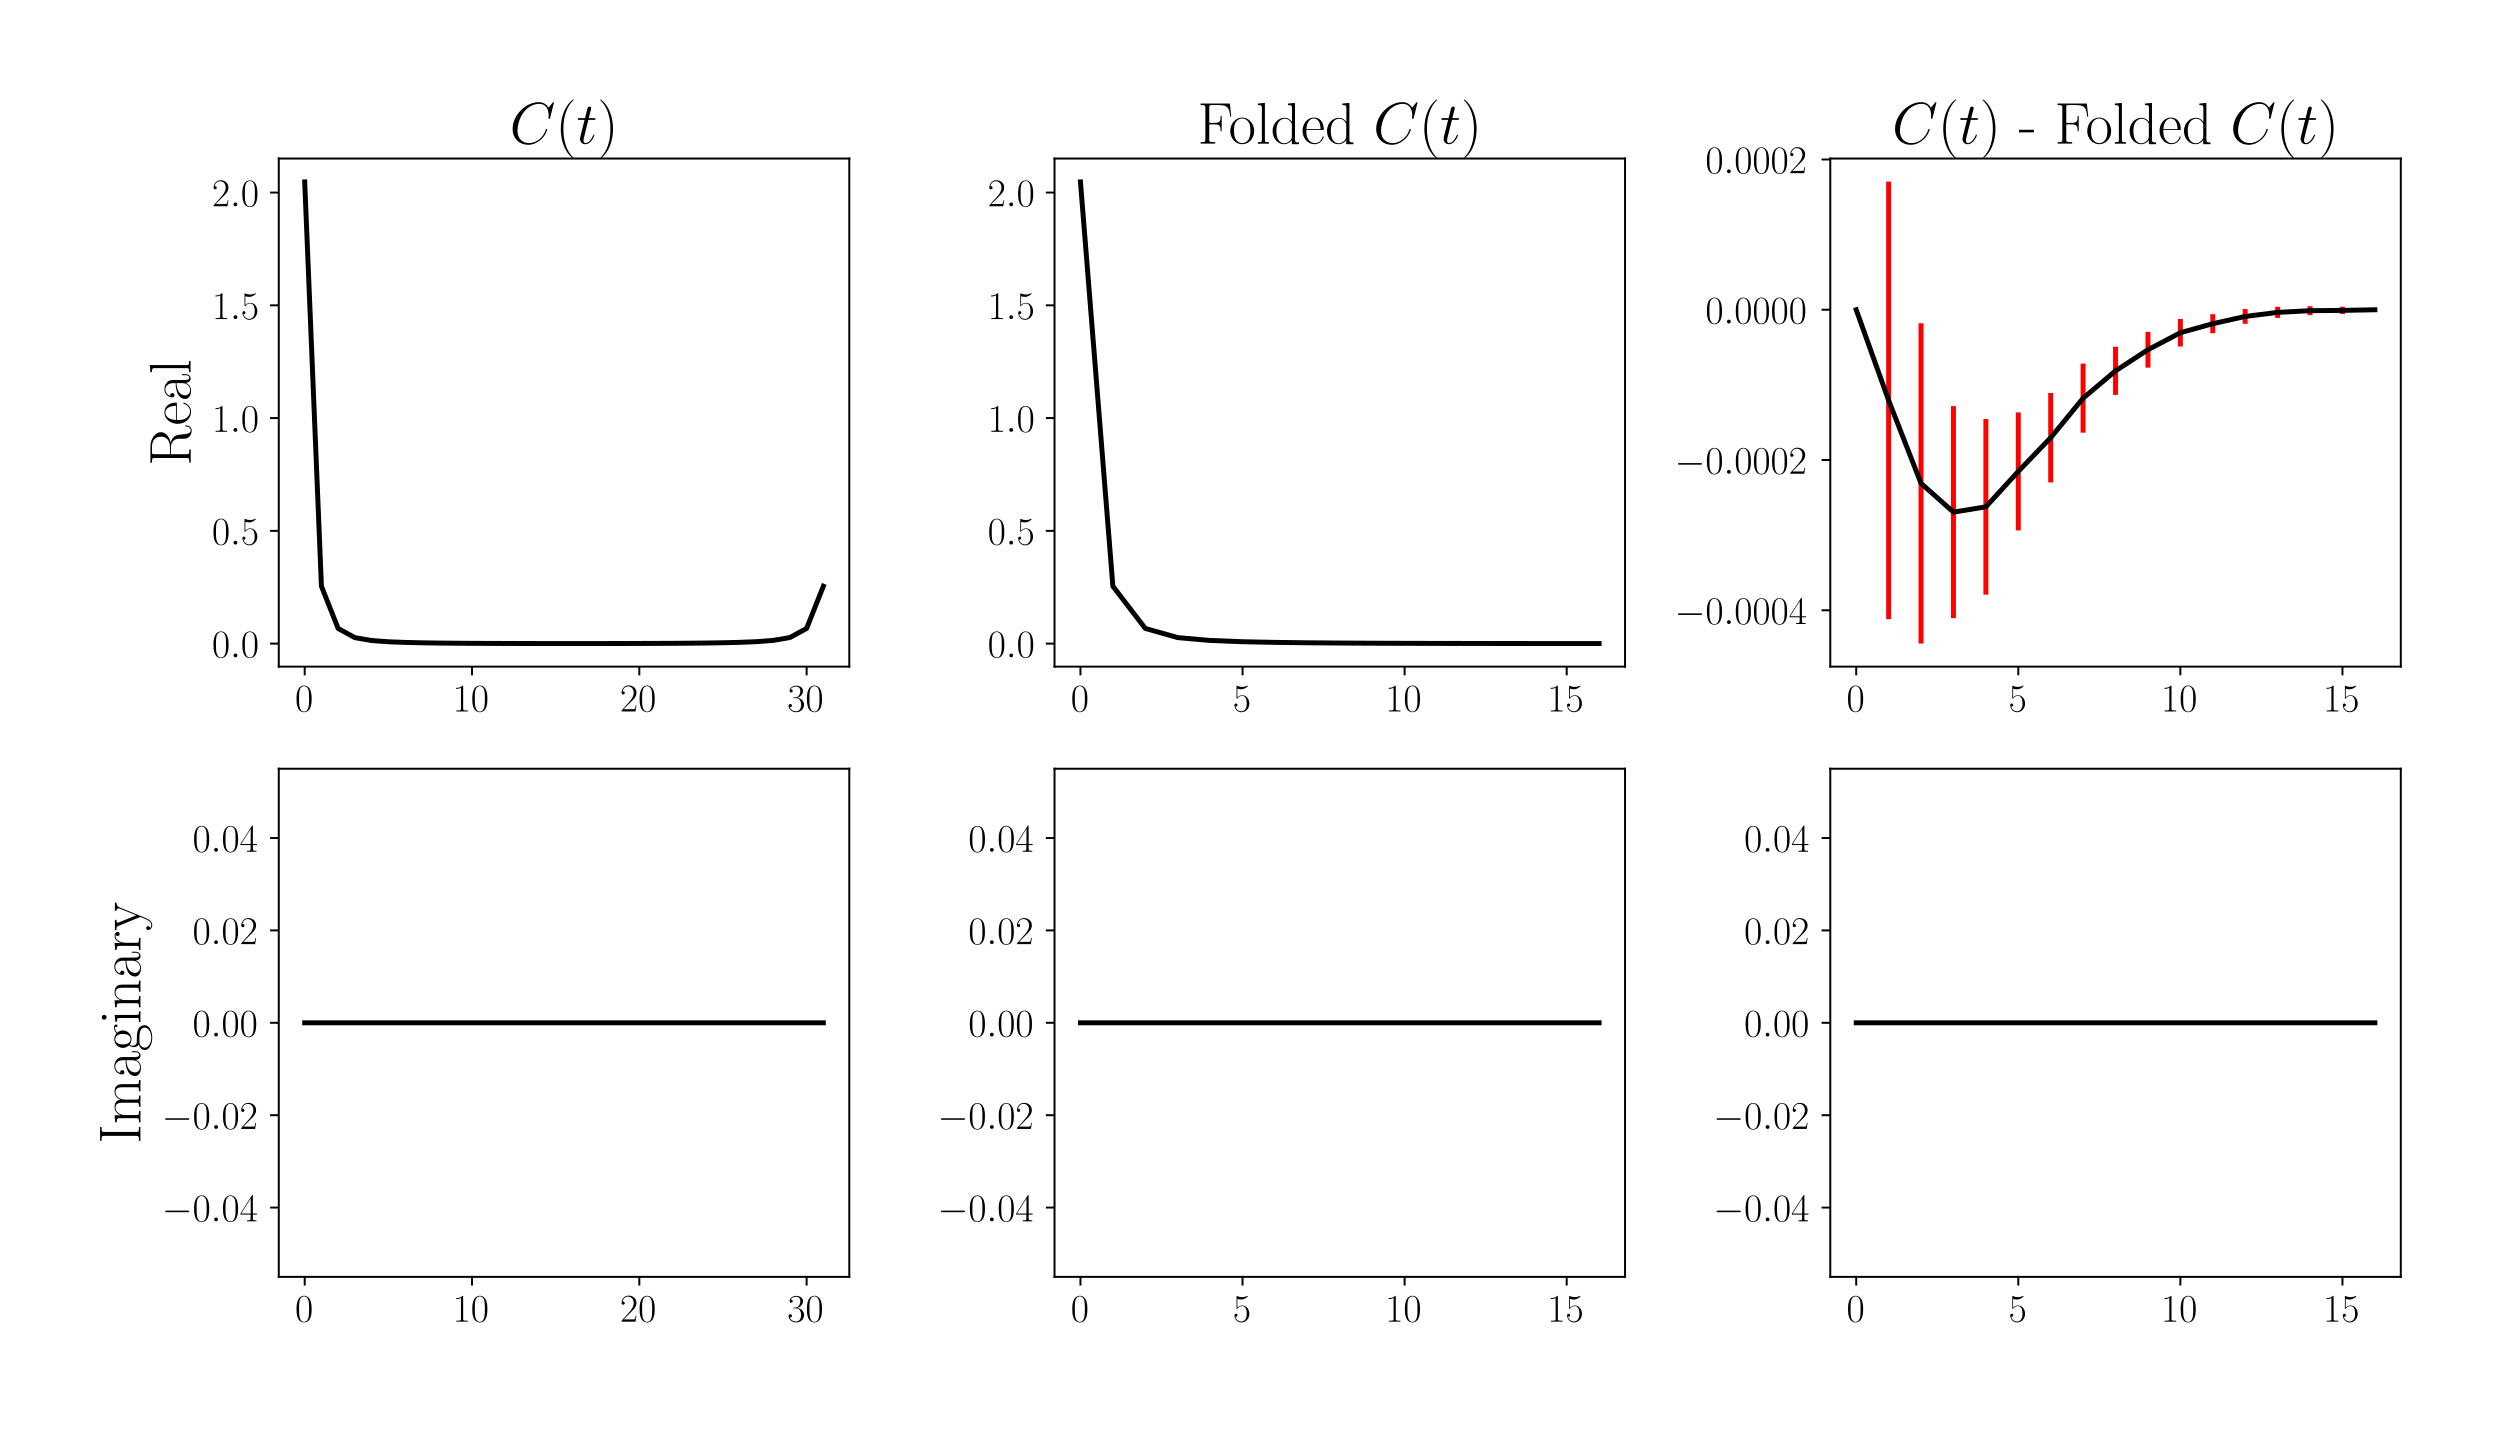 <?xml version="1.0" encoding="utf-8" standalone="no"?>
<!DOCTYPE svg PUBLIC "-//W3C//DTD SVG 1.1//EN"
  "http://www.w3.org/Graphics/SVG/1.1/DTD/svg11.dtd">
<!-- Created with matplotlib (https://matplotlib.org/) -->
<svg height="576pt" version="1.1" viewBox="0 0 1008 576" width="1008pt" xmlns="http://www.w3.org/2000/svg" xmlns:xlink="http://www.w3.org/1999/xlink">
 <defs>
  <style type="text/css">*{stroke-linecap:butt;stroke-linejoin:round;}</style>
 </defs>
 <g id="figure_1">
  <g id="patch_1">
   <path d="M 0 576 
L 1008 576 
L 1008 0 
L 0 0 
z
" style="fill:#ffffff;"/>
  </g>
  <g id="axes_1">
   <g id="patch_2">
    <path d="M 112.401 268.787 
L 342.431 268.787 
L 342.431 63.911 
L 112.401 63.911 
z
" style="fill:#ffffff;"/>
   </g>
   <g id="matplotlib.axis_1">
    <g id="xtick_1">
     <g id="line2d_1">
      <defs>
       <path d="M 0 0 
L 0 3.5 
" id="m57090274e0" style="stroke:#000000;stroke-width:0.8;"/>
      </defs>
      <g>
       <use style="stroke:#000000;stroke-width:0.8;" x="122.857" xlink:href="#m57090274e0" y="268.787"/>
      </g>
     </g>
     <g id="text_1">
      <!-- $\mathdefault{0}$ -->
      <g transform="translate(118.955 286.856)scale(0.16 -0.16)">
       <defs>
        <path d="M 42 31.641 
C 42 37.75 41.906 48.125 37.703 56.109 
C 34 63.109 28.094 65.594 22.906 65.594 
C 18.094 65.594 12 63.406 8.203 56.203 
C 4.203 48.719 3.797 39.438 3.797 31.641 
C 3.797 25.953 3.906 17.281 7 9.672 
C 11.297 -0.609 19 -2 22.906 -2 
C 27.5 -2 34.5 -0.109 38.594 9.375 
C 41.594 16.281 42 24.359 42 31.641 
z
M 22.906 -0.406 
C 16.5 -0.406 12.703 5.078 11.297 12.688 
C 10.203 18.562 10.203 27.156 10.203 32.75 
C 10.203 40.438 10.203 46.828 11.5 52.922 
C 13.406 61.391 19 64 22.906 64 
C 27 64 32.297 61.297 34.203 53.125 
C 35.5 47.438 35.594 40.734 35.594 32.75 
C 35.594 26.25 35.594 18.266 34.406 12.375 
C 32.297 1.484 26.406 -0.406 22.906 -0.406 
z
" id="CMR17-48"/>
       </defs>
       <use transform="scale(0.996)" xlink:href="#CMR17-48"/>
      </g>
     </g>
    </g>
    <g id="xtick_2">
     <g id="line2d_2">
      <g>
       <use style="stroke:#000000;stroke-width:0.8;" x="190.314" xlink:href="#m57090274e0" y="268.787"/>
      </g>
     </g>
     <g id="text_2">
      <!-- $\mathdefault{10}$ -->
      <g transform="translate(182.51 286.856)scale(0.16 -0.16)">
       <defs>
        <path d="M 26.594 63.406 
C 26.594 65.5 26.5 65.5 25.094 65.5 
C 21.203 61.188 15.297 59.797 9.703 59.797 
C 9.406 59.797 8.906 59.797 8.797 59.5 
C 8.703 59.297 8.703 59.094 8.703 57 
C 11.797 57 17 57.594 21 59.984 
L 21 7.203 
C 21 3.688 20.797 2.5 12.203 2.5 
L 9.203 2.5 
L 9.203 0 
C 14 0 19 0 23.797 0 
C 28.594 0 33.594 0 38.406 0 
L 38.406 2.5 
L 35.406 2.5 
C 26.797 2.5 26.594 3.594 26.594 7.156 
z
" id="CMR17-49"/>
       </defs>
       <use transform="scale(0.996)" xlink:href="#CMR17-49"/>
       <use transform="translate(45.69 0)scale(0.996)" xlink:href="#CMR17-48"/>
      </g>
     </g>
    </g>
    <g id="xtick_3">
     <g id="line2d_3">
      <g>
       <use style="stroke:#000000;stroke-width:0.8;" x="257.772" xlink:href="#m57090274e0" y="268.787"/>
      </g>
     </g>
     <g id="text_3">
      <!-- $\mathdefault{20}$ -->
      <g transform="translate(249.968 286.856)scale(0.16 -0.16)">
       <defs>
        <path d="M 41.703 15.453 
L 39.906 15.453 
C 38.906 8.375 38.094 7.172 37.703 6.562 
C 37.203 5.766 30 5.766 28.594 5.766 
L 9.406 5.766 
C 13 9.672 20 16.75 28.5 24.953 
C 34.594 30.734 41.703 37.531 41.703 47.422 
C 41.703 59.219 32.297 66 21.797 66 
C 10.797 66 4.094 56.312 4.094 47.344 
C 4.094 43.438 7 42.938 8.203 42.938 
C 9.203 42.938 12.203 43.547 12.203 47.031 
C 12.203 50.109 9.594 51 8.203 51 
C 7.594 51 7 50.906 6.594 50.703 
C 8.5 59.219 14.297 63.406 20.406 63.406 
C 29.094 63.406 34.797 56.516 34.797 47.422 
C 34.797 38.734 29.703 31.25 24 24.75 
L 4.094 2.281 
L 4.094 0 
L 39.297 0 
z
" id="CMR17-50"/>
       </defs>
       <use transform="scale(0.996)" xlink:href="#CMR17-50"/>
       <use transform="translate(45.69 0)scale(0.996)" xlink:href="#CMR17-48"/>
      </g>
     </g>
    </g>
    <g id="xtick_4">
     <g id="line2d_4">
      <g>
       <use style="stroke:#000000;stroke-width:0.8;" x="325.23" xlink:href="#m57090274e0" y="268.787"/>
      </g>
     </g>
     <g id="text_4">
      <!-- $\mathdefault{30}$ -->
      <g transform="translate(317.426 286.856)scale(0.16 -0.16)">
       <defs>
        <path d="M 22.094 33.703 
C 31 33.703 34.906 25.969 34.906 17.031 
C 34.906 5 28.5 0.391 22.703 0.391 
C 17.406 0.391 8.797 3.031 6.094 10.828 
C 6.594 10.625 7.094 10.625 7.594 10.625 
C 10 10.625 11.797 12.219 11.797 14.812 
C 11.797 17.703 9.594 19 7.594 19 
C 5.906 19 3.297 18.203 3.297 14.469 
C 3.297 5.234 12.297 -2 22.906 -2 
C 34 -2 42.5 6.719 42.5 16.953 
C 42.5 26.672 34.5 33.703 25 34.797 
C 32.594 36.375 39.906 43.062 39.906 52.016 
C 39.906 59.688 32 65.297 23 65.297 
C 13.906 65.297 5.906 59.828 5.906 52.016 
C 5.906 48.594 8.5 48 9.797 48 
C 11.906 48 13.703 49.297 13.703 51.891 
C 13.703 54.469 11.906 55.766 9.797 55.766 
C 9.406 55.766 8.906 55.766 8.5 55.578 
C 11.406 61.859 19.297 63 22.797 63 
C 26.297 63 32.906 61.328 32.906 51.875 
C 32.906 49.109 32.5 44.188 29.094 39.844 
C 26.094 36 22.703 36 19.406 35.688 
C 18.906 35.688 16.594 35.453 16.203 35.453 
C 15.5 35.359 15.094 35.266 15.094 34.5 
C 15.094 33.797 15.203 33.703 17.203 33.703 
z
" id="CMR17-51"/>
       </defs>
       <use transform="scale(0.996)" xlink:href="#CMR17-51"/>
       <use transform="translate(45.69 0)scale(0.996)" xlink:href="#CMR17-48"/>
      </g>
     </g>
    </g>
   </g>
   <g id="matplotlib.axis_2">
    <g id="ytick_1">
     <g id="line2d_5">
      <defs>
       <path d="M 0 0 
L -3.5 0 
" id="mbe4504204d" style="stroke:#000000;stroke-width:0.8;"/>
      </defs>
      <g>
       <use style="stroke:#000000;stroke-width:0.8;" x="112.401" xlink:href="#mbe4504204d" y="259.501"/>
      </g>
     </g>
     <g id="text_5">
      <!-- $\mathdefault{0.0}$ -->
      <g transform="translate(85.457 265.036)scale(0.16 -0.16)">
       <defs>
        <path d="M 18.406 4.797 
C 18.406 7.688 16 9.672 13.594 9.672 
C 10.703 9.672 8.703 7.281 8.703 4.891 
C 8.703 2 11.094 0 13.5 0 
C 16.406 0 18.406 2.391 18.406 4.797 
z
" id="CMMI12-58"/>
       </defs>
       <use transform="scale(0.996)" xlink:href="#CMR17-48"/>
       <use transform="translate(45.69 0)scale(0.996)" xlink:href="#CMMI12-58"/>
       <use transform="translate(72.788 0)scale(0.996)" xlink:href="#CMR17-48"/>
      </g>
     </g>
    </g>
    <g id="ytick_2">
     <g id="line2d_6">
      <g>
       <use style="stroke:#000000;stroke-width:0.8;" x="112.401" xlink:href="#mbe4504204d" y="214.037"/>
      </g>
     </g>
     <g id="text_6">
      <!-- $\mathdefault{0.5}$ -->
      <g transform="translate(85.457 219.572)scale(0.16 -0.16)">
       <defs>
        <path d="M 11.406 57.688 
C 12.406 57.281 16.5 56 20.703 56 
C 30 56 35.094 61.109 38 64.062 
C 38 64.953 38 65.5 37.406 65.5 
C 37.297 65.5 37.094 65.5 36.297 65.047 
C 32.797 63.406 28.703 62.078 23.703 62.078 
C 20.703 62.078 16.203 62.484 11.297 64.672 
C 10.203 65.172 10 65.172 9.906 65.172 
C 9.406 65.172 9.297 65.062 9.297 63.078 
L 9.297 34.422 
C 9.297 32.641 9.297 32.141 10.297 32.141 
C 10.797 32.141 11 32.344 11.5 33.031 
C 14.703 37.516 19.094 39.406 24.094 39.406 
C 27.594 39.406 35.094 37.219 35.094 20.141 
C 35.094 16.953 35.094 11.172 32.094 6.578 
C 29.594 2.484 25.703 0.391 21.406 0.391 
C 14.797 0.391 8.094 5 6.297 12.719 
C 6.703 12.609 7.5 12.422 7.906 12.422 
C 9.203 12.422 11.703 13.125 11.703 16.219 
C 11.703 18.906 9.797 20 7.906 20 
C 5.594 20 4.094 18.594 4.094 15.797 
C 4.094 7.094 11 -2 21.594 -2 
C 31.906 -2 41.703 6.875 41.703 19.75 
C 41.703 31.719 33.906 41 24.203 41 
C 19.094 41 14.797 39.109 11.406 35.531 
z
" id="CMR17-53"/>
       </defs>
       <use transform="scale(0.996)" xlink:href="#CMR17-48"/>
       <use transform="translate(45.69 0)scale(0.996)" xlink:href="#CMMI12-58"/>
       <use transform="translate(72.788 0)scale(0.996)" xlink:href="#CMR17-53"/>
      </g>
     </g>
    </g>
    <g id="ytick_3">
     <g id="line2d_7">
      <g>
       <use style="stroke:#000000;stroke-width:0.8;" x="112.401" xlink:href="#mbe4504204d" y="168.572"/>
      </g>
     </g>
     <g id="text_7">
      <!-- $\mathdefault{1.0}$ -->
      <g transform="translate(85.457 174.107)scale(0.16 -0.16)">
       <use transform="scale(0.996)" xlink:href="#CMR17-49"/>
       <use transform="translate(45.69 0)scale(0.996)" xlink:href="#CMMI12-58"/>
       <use transform="translate(72.788 0)scale(0.996)" xlink:href="#CMR17-48"/>
      </g>
     </g>
    </g>
    <g id="ytick_4">
     <g id="line2d_8">
      <g>
       <use style="stroke:#000000;stroke-width:0.8;" x="112.401" xlink:href="#mbe4504204d" y="123.108"/>
      </g>
     </g>
     <g id="text_8">
      <!-- $\mathdefault{1.5}$ -->
      <g transform="translate(85.457 128.643)scale(0.16 -0.16)">
       <use transform="scale(0.996)" xlink:href="#CMR17-49"/>
       <use transform="translate(45.69 0)scale(0.996)" xlink:href="#CMMI12-58"/>
       <use transform="translate(72.788 0)scale(0.996)" xlink:href="#CMR17-53"/>
      </g>
     </g>
    </g>
    <g id="ytick_5">
     <g id="line2d_9">
      <g>
       <use style="stroke:#000000;stroke-width:0.8;" x="112.401" xlink:href="#mbe4504204d" y="77.643"/>
      </g>
     </g>
     <g id="text_9">
      <!-- $\mathdefault{2.0}$ -->
      <g transform="translate(85.457 83.178)scale(0.16 -0.16)">
       <use transform="scale(0.996)" xlink:href="#CMR17-50"/>
       <use transform="translate(45.69 0)scale(0.996)" xlink:href="#CMMI12-58"/>
       <use transform="translate(72.788 0)scale(0.996)" xlink:href="#CMR17-48"/>
      </g>
     </g>
    </g>
    <g id="text_10">
     <!-- Real -->
     <g transform="translate(76.806 187.809)rotate(-90)scale(0.24 -0.24)">
      <defs>
       <path d="M 39.203 33.531 
C 48.703 35.438 56.703 41.812 56.703 49.781 
C 56.703 59.141 46.094 67.594 32.094 67.594 
L 5.203 67.594 
L 5.203 65 
C 12.094 65 13.203 65 13.203 60.516 
L 13.203 6.484 
C 13.203 2 12.094 2 5.203 2 
L 5.203 -0.406 
C 8.094 -0.406 13.297 -0.406 16.406 -0.406 
C 19.5 -0.406 24.703 -0.406 27.594 -0.406 
L 27.594 2 
C 20.703 2 19.594 2 19.594 6.516 
L 19.594 33 
L 31.297 33 
C 37 33 40.203 30.688 41.594 29.391 
C 45.594 25.5 45.594 22.797 45.594 16 
C 45.594 9.297 45.594 5.891 48.594 2.5 
C 52.406 -1.594 57.5 -2 59.703 -2 
C 67.094 -2 68.203 6.188 68.203 7.859 
C 68.203 8.438 68.203 9.141 67.297 9.141 
C 66.5 9.141 66.406 8.547 66.406 8.156 
C 65.906 1.75 63 -0.406 59.906 -0.406 
C 54.406 -0.406 53.797 5.859 53.203 11.938 
C 52.906 14.031 52.703 15.516 52.5 17.703 
C 51.906 22.688 51.094 29.953 39.203 33.531 
z
M 31 34.594 
L 19.594 34.594 
L 19.594 61.141 
C 19.594 64.516 19.797 65 23.797 65 
L 31.094 65 
C 39.406 65 49.094 62.141 49.094 49.844 
C 49.094 37.062 38.5 34.594 31 34.594 
z
" id="CMR17-82"/>
       <path d="M 38.094 23 
C 38.5 23.406 38.5 23.609 38.5 24.625 
C 38.5 34.969 33.094 44 21.703 44 
C 11.094 44 2.703 33.891 2.703 21.609 
C 2.703 8.609 12.203 -1 22.797 -1 
C 34 -1 38.406 9.484 38.406 11.562 
C 38.406 12.25 37.797 12.25 37.594 12.25 
C 36.906 12.25 36.797 12.047 36.406 10.875 
C 34.203 4.141 28.703 0.797 23.5 0.797 
C 19.203 0.797 14.906 3.172 12.203 7.5 
C 9.094 12.547 9.094 18.375 9.094 23 
z
M 9.203 24.5 
C 9.906 39.141 17.594 42.406 21.594 42.406 
C 28.406 42.406 33 35.891 33.094 24.5 
z
" id="CMR17-101"/>
       <path d="M 36 25.828 
C 36 32.375 36 35.844 31.797 39.734 
C 28.094 43 23.797 44 20.406 44 
C 12.5 44 6.797 37.609 6.797 30.797 
C 6.797 27 9.797 27 10.406 27 
C 11.703 27 14 27.781 14 30.531 
C 14 33 12.094 34.078 10.406 34.078 
C 10 34.078 9.5 33.969 9.203 33.875 
C 11.297 40.5 16.703 42.406 20.203 42.406 
C 25.203 42.406 30.703 37.953 30.703 29.453 
L 30.703 25 
C 24.797 25 17.703 24.203 12.094 21.203 
C 5.797 17.703 4 12.703 4 8.906 
C 4 1.203 13 -1 18.297 -1 
C 23.797 -1 28.906 2.172 31.094 7.984 
C 31.297 3.641 34.094 -0.281 38.5 -0.281 
C 40.594 -0.281 45.906 1.094 45.906 8.859 
L 45.906 14.375 
L 44.094 14.375 
L 44.094 8.781 
C 44.094 2.781 41.406 2 40.094 2 
C 36 2 36 7.156 36 11.531 
z
M 30.703 13.594 
C 30.703 4.953 24.5 0.594 19 0.594 
C 14 0.594 10.094 4.297 10.094 8.906 
C 10.094 11.891 11.406 17.188 17.203 20.391 
C 22 23.094 27.5 23.5 30.703 23.5 
z
" id="CMR17-97"/>
       <path d="M 15.297 68.688 
L 3.406 67.594 
L 3.406 65 
C 9.297 65 10.203 64.406 10.203 59.641 
L 10.203 6.656 
C 10.203 2.875 9.797 2.391 3.406 2.391 
L 3.406 -0.203 
C 5.797 0 10.203 0 12.703 0 
C 15.297 0 19.703 0 22.094 -0.203 
L 22.094 2.391 
C 15.703 2.391 15.297 2.781 15.297 6.656 
z
" id="CMR17-108"/>
      </defs>
      <use transform="scale(0.996)" xlink:href="#CMR17-82"/>
      <use transform="translate(67.791 0)scale(0.996)" xlink:href="#CMR17-101"/>
      <use transform="translate(108.277 0)scale(0.996)" xlink:href="#CMR17-97"/>
      <use transform="translate(153.967 0)scale(0.996)" xlink:href="#CMR17-108"/>
     </g>
    </g>
   </g>
   <g id="LineCollection_1">
    <path clip-path="url(#p3f29af9f10)" d="M 122.857 73.464 
L 122.857 73.224 
" style="fill:none;stroke:#ff0000;stroke-width:2;"/>
    <path clip-path="url(#p3f29af9f10)" d="M 129.602 236.413 
L 129.602 236.344 
" style="fill:none;stroke:#ff0000;stroke-width:2;"/>
    <path clip-path="url(#p3f29af9f10)" d="M 136.348 253.44 
L 136.348 253.389 
" style="fill:none;stroke:#ff0000;stroke-width:2;"/>
    <path clip-path="url(#p3f29af9f10)" d="M 143.094 257.12 
L 143.094 257.087 
" style="fill:none;stroke:#ff0000;stroke-width:2;"/>
    <path clip-path="url(#p3f29af9f10)" d="M 149.84 258.275 
L 149.84 258.248 
" style="fill:none;stroke:#ff0000;stroke-width:2;"/>
    <path clip-path="url(#p3f29af9f10)" d="M 156.585 258.768 
L 156.585 258.75 
" style="fill:none;stroke:#ff0000;stroke-width:2;"/>
    <path clip-path="url(#p3f29af9f10)" d="M 163.331 259.029 
L 163.331 259.016 
" style="fill:none;stroke:#ff0000;stroke-width:2;"/>
    <path clip-path="url(#p3f29af9f10)" d="M 170.077 259.184 
L 170.077 259.174 
" style="fill:none;stroke:#ff0000;stroke-width:2;"/>
    <path clip-path="url(#p3f29af9f10)" d="M 176.823 259.284 
L 176.823 259.276 
" style="fill:none;stroke:#ff0000;stroke-width:2;"/>
    <path clip-path="url(#p3f29af9f10)" d="M 183.569 259.349 
L 183.569 259.343 
" style="fill:none;stroke:#ff0000;stroke-width:2;"/>
    <path clip-path="url(#p3f29af9f10)" d="M 190.314 259.394 
L 190.314 259.389 
" style="fill:none;stroke:#ff0000;stroke-width:2;"/>
    <path clip-path="url(#p3f29af9f10)" d="M 197.06 259.424 
L 197.06 259.421 
" style="fill:none;stroke:#ff0000;stroke-width:2;"/>
    <path clip-path="url(#p3f29af9f10)" d="M 203.806 259.445 
L 203.806 259.442 
" style="fill:none;stroke:#ff0000;stroke-width:2;"/>
    <path clip-path="url(#p3f29af9f10)" d="M 210.552 259.458 
L 210.552 259.457 
" style="fill:none;stroke:#ff0000;stroke-width:2;"/>
    <path clip-path="url(#p3f29af9f10)" d="M 217.297 259.467 
L 217.297 259.466 
" style="fill:none;stroke:#ff0000;stroke-width:2;"/>
    <path clip-path="url(#p3f29af9f10)" d="M 224.043 259.472 
L 224.043 259.471 
" style="fill:none;stroke:#ff0000;stroke-width:2;"/>
    <path clip-path="url(#p3f29af9f10)" d="M 230.789 259.474 
L 230.789 259.473 
" style="fill:none;stroke:#ff0000;stroke-width:2;"/>
    <path clip-path="url(#p3f29af9f10)" d="M 237.535 259.472 
L 237.535 259.471 
" style="fill:none;stroke:#ff0000;stroke-width:2;"/>
    <path clip-path="url(#p3f29af9f10)" d="M 244.28 259.467 
L 244.28 259.466 
" style="fill:none;stroke:#ff0000;stroke-width:2;"/>
    <path clip-path="url(#p3f29af9f10)" d="M 251.026 259.458 
L 251.026 259.456 
" style="fill:none;stroke:#ff0000;stroke-width:2;"/>
    <path clip-path="url(#p3f29af9f10)" d="M 257.772 259.443 
L 257.772 259.441 
" style="fill:none;stroke:#ff0000;stroke-width:2;"/>
    <path clip-path="url(#p3f29af9f10)" d="M 264.518 259.421 
L 264.518 259.417 
" style="fill:none;stroke:#ff0000;stroke-width:2;"/>
    <path clip-path="url(#p3f29af9f10)" d="M 271.264 259.388 
L 271.264 259.384 
" style="fill:none;stroke:#ff0000;stroke-width:2;"/>
    <path clip-path="url(#p3f29af9f10)" d="M 278.009 259.34 
L 278.009 259.334 
" style="fill:none;stroke:#ff0000;stroke-width:2;"/>
    <path clip-path="url(#p3f29af9f10)" d="M 284.755 259.27 
L 284.755 259.261 
" style="fill:none;stroke:#ff0000;stroke-width:2;"/>
    <path clip-path="url(#p3f29af9f10)" d="M 291.501 259.164 
L 291.501 259.152 
" style="fill:none;stroke:#ff0000;stroke-width:2;"/>
    <path clip-path="url(#p3f29af9f10)" d="M 298.247 259 
L 298.247 258.984 
" style="fill:none;stroke:#ff0000;stroke-width:2;"/>
    <path clip-path="url(#p3f29af9f10)" d="M 304.992 258.73 
L 304.992 258.709 
" style="fill:none;stroke:#ff0000;stroke-width:2;"/>
    <path clip-path="url(#p3f29af9f10)" d="M 311.738 258.23 
L 311.738 258.198 
" style="fill:none;stroke:#ff0000;stroke-width:2;"/>
    <path clip-path="url(#p3f29af9f10)" d="M 318.484 257.076 
L 318.484 257.033 
" style="fill:none;stroke:#ff0000;stroke-width:2;"/>
    <path clip-path="url(#p3f29af9f10)" d="M 325.23 253.403 
L 325.23 253.342 
" style="fill:none;stroke:#ff0000;stroke-width:2;"/>
    <path clip-path="url(#p3f29af9f10)" d="M 331.976 236.394 
L 331.976 236.32 
" style="fill:none;stroke:#ff0000;stroke-width:2;"/>
   </g>
   <g id="line2d_10">
    <path clip-path="url(#p3f29af9f10)" d="M 122.857 73.344 
L 129.602 236.379 
L 136.348 253.415 
L 143.094 257.103 
L 149.84 258.261 
L 156.585 258.759 
L 163.331 259.023 
L 170.077 259.179 
L 176.823 259.28 
L 183.569 259.346 
L 190.314 259.392 
L 197.06 259.422 
L 203.806 259.444 
L 210.552 259.458 
L 217.297 259.467 
L 224.043 259.472 
L 230.789 259.473 
L 237.535 259.472 
L 244.28 259.467 
L 251.026 259.457 
L 257.772 259.442 
L 264.518 259.419 
L 271.264 259.386 
L 278.009 259.337 
L 284.755 259.265 
L 291.501 259.158 
L 298.247 258.992 
L 304.992 258.72 
L 311.738 258.214 
L 318.484 257.054 
L 325.23 253.373 
L 331.976 236.357 
" style="fill:none;stroke:#000000;stroke-linecap:square;stroke-width:2;"/>
   </g>
   <g id="patch_3">
    <path d="M 112.401 268.787 
L 112.401 63.911 
" style="fill:none;stroke:#000000;stroke-linecap:square;stroke-linejoin:miter;stroke-width:0.8;"/>
   </g>
   <g id="patch_4">
    <path d="M 342.431 268.787 
L 342.431 63.911 
" style="fill:none;stroke:#000000;stroke-linecap:square;stroke-linejoin:miter;stroke-width:0.8;"/>
   </g>
   <g id="patch_5">
    <path d="M 112.401 268.787 
L 342.431 268.787 
" style="fill:none;stroke:#000000;stroke-linecap:square;stroke-linejoin:miter;stroke-width:0.8;"/>
   </g>
   <g id="patch_6">
    <path d="M 112.401 63.911 
L 342.431 63.911 
" style="fill:none;stroke:#000000;stroke-linecap:square;stroke-linejoin:miter;stroke-width:0.8;"/>
   </g>
   <g id="text_11">
    <!-- $C(t)$ -->
    <g transform="translate(205.488 57.911)scale(0.24 -0.24)">
     <defs>
      <path d="M 74.703 69.109 
C 74.703 70 74 70 73.797 70 
C 73.594 70 73.203 70 72.406 69 
L 65.5 60.656 
C 62 66.625 56.5 70 49 70 
C 27.406 70 5 48.25 5 24.922 
C 5 8.328 16.703 -2 31.297 -2 
C 39.297 -2 46.297 1.375 52.094 6.25 
C 60.797 13.484 63.406 23.141 63.406 23.922 
C 63.406 24.812 62.594 24.812 62.297 24.812 
C 61.406 24.812 61.297 24.219 61.094 23.812 
C 56.5 8.344 43 0.891 33 0.891 
C 22.406 0.891 13.203 7.641 13.203 21.734 
C 13.203 24.922 14.203 42.188 25.5 55.188 
C 31 61.547 40.406 67.109 49.906 67.109 
C 60.906 67.109 65.797 58.078 65.797 47.938 
C 65.797 45.359 65.5 43.188 65.5 42.781 
C 65.5 41.891 66.5 41.891 66.797 41.891 
C 67.906 41.891 68 41.984 68.406 43.766 
z
" id="CMMI12-67"/>
      <path d="M 30.594 -24.391 
C 30.594 -24.297 30.594 -24.094 30.297 -23.797 
C 25.703 -19.125 13.406 -6.359 13.406 24.703 
C 13.406 55.766 25.5 68.422 30.406 73.391 
C 30.406 73.5 30.594 73.703 30.594 74 
C 30.594 74.297 30.297 74.5 29.906 74.5 
C 28.797 74.5 20.297 67.125 15.406 56.156 
C 10.406 45.109 9 34.359 9 24.812 
C 9 17.625 9.703 5.484 15.703 -7.359 
C 20.5 -17.734 28.703 -25 29.906 -25 
C 30.406 -25 30.594 -24.797 30.594 -24.391 
z
" id="CMR17-40"/>
      <path d="M 20.094 40.094 
L 29.297 40.094 
C 31.203 40.094 32.203 40.094 32.203 41.891 
C 32.203 43 31.594 43 29.594 43 
L 20.797 43 
L 24.5 57.688 
C 24.906 59.078 24.906 59.281 24.906 60 
C 24.906 61.609 23.594 62.5 22.297 62.5 
C 21.5 62.5 19.203 62.203 18.406 58.984 
L 14.5 43 
L 5.094 43 
C 3.094 43 2.203 43 2.203 41.094 
C 2.203 40.094 2.906 40.094 4.797 40.094 
L 13.703 40.094 
L 7.094 13.766 
C 6.297 10.281 6 9.281 6 7.984 
C 6 3.297 9.297 -1 14.906 -1 
C 25 -1 30.406 13.562 30.406 14.25 
C 30.406 14.859 30 15.156 29.406 15.156 
C 29.203 15.156 28.797 15.156 28.594 14.75 
C 28.5 14.656 28.406 14.547 27.703 12.953 
C 25.594 7.984 21 1 15.203 1 
C 12.203 1 12 3.5 12 5.688 
C 12 5.781 12 7.688 12.297 8.875 
z
" id="CMMI12-116"/>
      <path d="M 26.297 24.703 
C 26.297 31.875 25.594 44.016 19.594 56.859 
C 14.797 67.234 6.594 74.5 5.406 74.5 
C 5.094 74.5 4.703 74.391 4.703 73.891 
C 4.703 73.703 4.797 73.594 4.906 73.391 
C 9.703 68.406 21.906 55.75 21.906 24.75 
C 21.906 -6.359 9.797 -19.016 4.906 -24.016 
C 4.797 -24.203 4.703 -24.312 4.703 -24.5 
C 4.703 -25 5.094 -25 5.406 -25 
C 6.5 -25 15 -17.625 19.906 -6.656 
C 24.906 4.391 26.297 15.141 26.297 24.703 
z
" id="CMR17-41"/>
     </defs>
     <use transform="scale(0.996)" xlink:href="#CMMI12-67"/>
     <use transform="translate(76.947 0)scale(0.996)" xlink:href="#CMR17-40"/>
     <use transform="translate(112.228 0)scale(0.996)" xlink:href="#CMMI12-116"/>
     <use transform="translate(147.454 0)scale(0.996)" xlink:href="#CMR17-41"/>
    </g>
   </g>
  </g>
  <g id="axes_2">
   <g id="patch_7">
    <path d="M 425.185 268.787 
L 655.216 268.787 
L 655.216 63.911 
L 425.185 63.911 
z
" style="fill:#ffffff;"/>
   </g>
   <g id="matplotlib.axis_3">
    <g id="xtick_5">
     <g id="line2d_11">
      <g>
       <use style="stroke:#000000;stroke-width:0.8;" x="435.641" xlink:href="#m57090274e0" y="268.787"/>
      </g>
     </g>
     <g id="text_12">
      <!-- $\mathdefault{0}$ -->
      <g transform="translate(431.739 286.856)scale(0.16 -0.16)">
       <use transform="scale(0.996)" xlink:href="#CMR17-48"/>
      </g>
     </g>
    </g>
    <g id="xtick_6">
     <g id="line2d_12">
      <g>
       <use style="stroke:#000000;stroke-width:0.8;" x="500.991" xlink:href="#m57090274e0" y="268.787"/>
      </g>
     </g>
     <g id="text_13">
      <!-- $\mathdefault{5}$ -->
      <g transform="translate(497.089 286.856)scale(0.16 -0.16)">
       <use transform="scale(0.996)" xlink:href="#CMR17-53"/>
      </g>
     </g>
    </g>
    <g id="xtick_7">
     <g id="line2d_13">
      <g>
       <use style="stroke:#000000;stroke-width:0.8;" x="566.34" xlink:href="#m57090274e0" y="268.787"/>
      </g>
     </g>
     <g id="text_14">
      <!-- $\mathdefault{10}$ -->
      <g transform="translate(558.536 286.856)scale(0.16 -0.16)">
       <use transform="scale(0.996)" xlink:href="#CMR17-49"/>
       <use transform="translate(45.69 0)scale(0.996)" xlink:href="#CMR17-48"/>
      </g>
     </g>
    </g>
    <g id="xtick_8">
     <g id="line2d_14">
      <g>
       <use style="stroke:#000000;stroke-width:0.8;" x="631.69" xlink:href="#m57090274e0" y="268.787"/>
      </g>
     </g>
     <g id="text_15">
      <!-- $\mathdefault{15}$ -->
      <g transform="translate(623.886 286.856)scale(0.16 -0.16)">
       <use transform="scale(0.996)" xlink:href="#CMR17-49"/>
       <use transform="translate(45.69 0)scale(0.996)" xlink:href="#CMR17-53"/>
      </g>
     </g>
    </g>
   </g>
   <g id="matplotlib.axis_4">
    <g id="ytick_6">
     <g id="line2d_15">
      <g>
       <use style="stroke:#000000;stroke-width:0.8;" x="425.185" xlink:href="#mbe4504204d" y="259.501"/>
      </g>
     </g>
     <g id="text_16">
      <!-- $\mathdefault{0.0}$ -->
      <g transform="translate(398.241 265.036)scale(0.16 -0.16)">
       <use transform="scale(0.996)" xlink:href="#CMR17-48"/>
       <use transform="translate(45.69 0)scale(0.996)" xlink:href="#CMMI12-58"/>
       <use transform="translate(72.788 0)scale(0.996)" xlink:href="#CMR17-48"/>
      </g>
     </g>
    </g>
    <g id="ytick_7">
     <g id="line2d_16">
      <g>
       <use style="stroke:#000000;stroke-width:0.8;" x="425.185" xlink:href="#mbe4504204d" y="214.037"/>
      </g>
     </g>
     <g id="text_17">
      <!-- $\mathdefault{0.5}$ -->
      <g transform="translate(398.241 219.572)scale(0.16 -0.16)">
       <use transform="scale(0.996)" xlink:href="#CMR17-48"/>
       <use transform="translate(45.69 0)scale(0.996)" xlink:href="#CMMI12-58"/>
       <use transform="translate(72.788 0)scale(0.996)" xlink:href="#CMR17-53"/>
      </g>
     </g>
    </g>
    <g id="ytick_8">
     <g id="line2d_17">
      <g>
       <use style="stroke:#000000;stroke-width:0.8;" x="425.185" xlink:href="#mbe4504204d" y="168.572"/>
      </g>
     </g>
     <g id="text_18">
      <!-- $\mathdefault{1.0}$ -->
      <g transform="translate(398.241 174.107)scale(0.16 -0.16)">
       <use transform="scale(0.996)" xlink:href="#CMR17-49"/>
       <use transform="translate(45.69 0)scale(0.996)" xlink:href="#CMMI12-58"/>
       <use transform="translate(72.788 0)scale(0.996)" xlink:href="#CMR17-48"/>
      </g>
     </g>
    </g>
    <g id="ytick_9">
     <g id="line2d_18">
      <g>
       <use style="stroke:#000000;stroke-width:0.8;" x="425.185" xlink:href="#mbe4504204d" y="123.108"/>
      </g>
     </g>
     <g id="text_19">
      <!-- $\mathdefault{1.5}$ -->
      <g transform="translate(398.241 128.643)scale(0.16 -0.16)">
       <use transform="scale(0.996)" xlink:href="#CMR17-49"/>
       <use transform="translate(45.69 0)scale(0.996)" xlink:href="#CMMI12-58"/>
       <use transform="translate(72.788 0)scale(0.996)" xlink:href="#CMR17-53"/>
      </g>
     </g>
    </g>
    <g id="ytick_10">
     <g id="line2d_19">
      <g>
       <use style="stroke:#000000;stroke-width:0.8;" x="425.185" xlink:href="#mbe4504204d" y="77.643"/>
      </g>
     </g>
     <g id="text_20">
      <!-- $\mathdefault{2.0}$ -->
      <g transform="translate(398.241 83.178)scale(0.16 -0.16)">
       <use transform="scale(0.996)" xlink:href="#CMR17-50"/>
       <use transform="translate(45.69 0)scale(0.996)" xlink:href="#CMMI12-58"/>
       <use transform="translate(72.788 0)scale(0.996)" xlink:href="#CMR17-48"/>
      </g>
     </g>
    </g>
   </g>
   <g id="LineCollection_2">
    <path clip-path="url(#p0aa94d1863)" d="M 435.641 73.464 
L 435.641 73.224 
" style="fill:none;stroke:#ff0000;stroke-width:2;"/>
    <path clip-path="url(#p0aa94d1863)" d="M 448.711 236.392 
L 448.711 236.344 
" style="fill:none;stroke:#ff0000;stroke-width:2;"/>
    <path clip-path="url(#p0aa94d1863)" d="M 461.781 253.414 
L 461.781 253.374 
" style="fill:none;stroke:#ff0000;stroke-width:2;"/>
    <path clip-path="url(#p0aa94d1863)" d="M 474.851 257.093 
L 474.851 257.065 
" style="fill:none;stroke:#ff0000;stroke-width:2;"/>
    <path clip-path="url(#p0aa94d1863)" d="M 487.921 258.248 
L 487.921 258.228 
" style="fill:none;stroke:#ff0000;stroke-width:2;"/>
    <path clip-path="url(#p0aa94d1863)" d="M 500.991 258.746 
L 500.991 258.732 
" style="fill:none;stroke:#ff0000;stroke-width:2;"/>
    <path clip-path="url(#p0aa94d1863)" d="M 514.06 259.012 
L 514.06 259.003 
" style="fill:none;stroke:#ff0000;stroke-width:2;"/>
    <path clip-path="url(#p0aa94d1863)" d="M 527.13 259.172 
L 527.13 259.165 
" style="fill:none;stroke:#ff0000;stroke-width:2;"/>
    <path clip-path="url(#p0aa94d1863)" d="M 540.2 259.276 
L 540.2 259.27 
" style="fill:none;stroke:#ff0000;stroke-width:2;"/>
    <path clip-path="url(#p0aa94d1863)" d="M 553.27 259.344 
L 553.27 259.339 
" style="fill:none;stroke:#ff0000;stroke-width:2;"/>
    <path clip-path="url(#p0aa94d1863)" d="M 566.34 259.39 
L 566.34 259.387 
" style="fill:none;stroke:#ff0000;stroke-width:2;"/>
    <path clip-path="url(#p0aa94d1863)" d="M 579.41 259.422 
L 579.41 259.42 
" style="fill:none;stroke:#ff0000;stroke-width:2;"/>
    <path clip-path="url(#p0aa94d1863)" d="M 592.48 259.444 
L 592.48 259.442 
" style="fill:none;stroke:#ff0000;stroke-width:2;"/>
    <path clip-path="url(#p0aa94d1863)" d="M 605.55 259.458 
L 605.55 259.457 
" style="fill:none;stroke:#ff0000;stroke-width:2;"/>
    <path clip-path="url(#p0aa94d1863)" d="M 618.62 259.467 
L 618.62 259.466 
" style="fill:none;stroke:#ff0000;stroke-width:2;"/>
    <path clip-path="url(#p0aa94d1863)" d="M 631.69 259.472 
L 631.69 259.471 
" style="fill:none;stroke:#ff0000;stroke-width:2;"/>
    <path clip-path="url(#p0aa94d1863)" d="M 644.76 259.474 
L 644.76 259.473 
" style="fill:none;stroke:#ff0000;stroke-width:2;"/>
   </g>
   <g id="line2d_20">
    <path clip-path="url(#p0aa94d1863)" d="M 435.641 73.344 
L 448.711 236.368 
L 461.781 253.394 
L 474.851 257.079 
L 487.921 258.238 
L 500.991 258.739 
L 514.06 259.007 
L 527.13 259.169 
L 540.2 259.273 
L 553.27 259.342 
L 566.34 259.389 
L 579.41 259.421 
L 592.48 259.443 
L 605.55 259.457 
L 618.62 259.467 
L 631.69 259.472 
L 644.76 259.473 
" style="fill:none;stroke:#000000;stroke-linecap:square;stroke-width:2;"/>
   </g>
   <g id="patch_8">
    <path d="M 425.185 268.787 
L 425.185 63.911 
" style="fill:none;stroke:#000000;stroke-linecap:square;stroke-linejoin:miter;stroke-width:0.8;"/>
   </g>
   <g id="patch_9">
    <path d="M 655.216 268.787 
L 655.216 63.911 
" style="fill:none;stroke:#000000;stroke-linecap:square;stroke-linejoin:miter;stroke-width:0.8;"/>
   </g>
   <g id="patch_10">
    <path d="M 425.185 268.787 
L 655.216 268.787 
" style="fill:none;stroke:#000000;stroke-linecap:square;stroke-linejoin:miter;stroke-width:0.8;"/>
   </g>
   <g id="patch_11">
    <path d="M 425.185 63.911 
L 655.216 63.911 
" style="fill:none;stroke:#000000;stroke-linecap:square;stroke-linejoin:miter;stroke-width:0.8;"/>
   </g>
   <g id="text_21">
    <!-- Folded $C(t)$ -->
    <g transform="translate(482.861 57.911)scale(0.24 -0.24)">
     <defs>
      <path d="M 54.406 67.578 
L 5.094 67.578 
L 5.094 65 
C 12 65 13.094 65 13.094 60.531 
L 13.094 6.969 
C 13.094 2.5 12 2.5 5.094 2.5 
L 5.094 0 
C 8 0 13.594 0 16.703 0 
C 20.797 0 25.594 0 29.703 0 
L 29.703 2.5 
L 27.5 2.5 
C 19.906 2.5 19.703 3.484 19.703 7.062 
L 19.703 32.422 
L 28.703 32.422 
C 38 32.422 38.906 29.141 38.906 20.812 
L 40.703 20.812 
L 40.703 46.672 
L 38.906 46.672 
C 38.906 38.281 38 35 28.703 35 
L 19.703 35 
L 19.703 61.109 
C 19.703 64.5 19.906 65 23.906 65 
L 36.797 65 
C 51.906 65 53.594 58.828 55 45.562 
L 56.797 45.562 
z
" id="CMR17-70"/>
      <path d="M 43.094 21.188 
C 43.094 34 33.797 44 22.906 44 
C 12 44 2.703 34 2.703 21.188 
C 2.703 8.609 12 -1 22.906 -1 
C 33.797 -1 43.094 8.609 43.094 21.188 
z
M 22.906 0.797 
C 18.203 0.797 14.203 3.594 11.906 7.5 
C 9.406 11.984 9.094 17.594 9.094 22 
C 9.094 26.203 9.297 31.406 11.906 35.906 
C 13.906 39.203 17.797 42.406 22.906 42.406 
C 27.406 42.406 31.203 39.906 33.594 36.406 
C 36.703 31.703 36.703 25.109 36.703 22 
C 36.703 18.094 36.5 12.109 33.797 7.297 
C 31 2.703 26.703 0.797 22.906 0.797 
z
" id="CMR17-111"/>
      <path d="M 29.203 67.594 
L 29.203 65 
C 35.094 65 36 64.406 36 59.688 
L 36 36.641 
C 35.594 37.141 31.5 43.594 23.406 43.594 
C 13.203 43.594 3.297 34.5 3.297 21.312 
C 3.297 8.203 12.594 -1 22.406 -1 
C 30.906 -1 35.297 5.266 35.797 5.938 
L 35.797 -0.984 
L 47.906 -0.984 
L 47.906 2 
C 42 2 41.094 2.594 41.094 7.391 
L 41.094 68.688 
z
M 35.797 11.797 
C 35.797 8.797 34 6.094 31.703 4.094 
C 28.297 1.094 24.906 0.594 23 0.594 
C 20.094 0.594 9.703 2.094 9.703 21.188 
C 9.703 40.812 21.297 42 23.906 42 
C 28.5 42 32.203 39.406 34.5 35.797 
C 35.797 33.703 35.797 33.406 35.797 31.609 
z
" id="CMR17-100"/>
     </defs>
     <use transform="scale(0.996)" xlink:href="#CMR17-70"/>
     <use transform="translate(52.177 0)scale(0.996)" xlink:href="#CMR17-111"/>
     <use transform="translate(97.867 0)scale(0.996)" xlink:href="#CMR17-108"/>
     <use transform="translate(122.738 0)scale(0.996)" xlink:href="#CMR17-100"/>
     <use transform="translate(173.633 0)scale(0.996)" xlink:href="#CMR17-101"/>
     <use transform="translate(214.119 0)scale(0.996)" xlink:href="#CMR17-100"/>
     <use transform="translate(295.09 0)scale(0.996)" xlink:href="#CMMI12-67"/>
     <use transform="translate(372.037 0)scale(0.996)" xlink:href="#CMR17-40"/>
     <use transform="translate(407.318 0)scale(0.996)" xlink:href="#CMMI12-116"/>
     <use transform="translate(442.544 0)scale(0.996)" xlink:href="#CMR17-41"/>
    </g>
   </g>
  </g>
  <g id="axes_3">
   <g id="patch_12">
    <path d="M 737.969 268.787 
L 968 268.787 
L 968 63.911 
L 737.969 63.911 
z
" style="fill:#ffffff;"/>
   </g>
   <g id="matplotlib.axis_5">
    <g id="xtick_9">
     <g id="line2d_21">
      <g>
       <use style="stroke:#000000;stroke-width:0.8;" x="748.425" xlink:href="#m57090274e0" y="268.787"/>
      </g>
     </g>
     <g id="text_22">
      <!-- $\mathdefault{0}$ -->
      <g transform="translate(744.523 286.856)scale(0.16 -0.16)">
       <use transform="scale(0.996)" xlink:href="#CMR17-48"/>
      </g>
     </g>
    </g>
    <g id="xtick_10">
     <g id="line2d_22">
      <g>
       <use style="stroke:#000000;stroke-width:0.8;" x="813.775" xlink:href="#m57090274e0" y="268.787"/>
      </g>
     </g>
     <g id="text_23">
      <!-- $\mathdefault{5}$ -->
      <g transform="translate(809.873 286.856)scale(0.16 -0.16)">
       <use transform="scale(0.996)" xlink:href="#CMR17-53"/>
      </g>
     </g>
    </g>
    <g id="xtick_11">
     <g id="line2d_23">
      <g>
       <use style="stroke:#000000;stroke-width:0.8;" x="879.124" xlink:href="#m57090274e0" y="268.787"/>
      </g>
     </g>
     <g id="text_24">
      <!-- $\mathdefault{10}$ -->
      <g transform="translate(871.32 286.856)scale(0.16 -0.16)">
       <use transform="scale(0.996)" xlink:href="#CMR17-49"/>
       <use transform="translate(45.69 0)scale(0.996)" xlink:href="#CMR17-48"/>
      </g>
     </g>
    </g>
    <g id="xtick_12">
     <g id="line2d_24">
      <g>
       <use style="stroke:#000000;stroke-width:0.8;" x="944.474" xlink:href="#m57090274e0" y="268.787"/>
      </g>
     </g>
     <g id="text_25">
      <!-- $\mathdefault{15}$ -->
      <g transform="translate(936.67 286.856)scale(0.16 -0.16)">
       <use transform="scale(0.996)" xlink:href="#CMR17-49"/>
       <use transform="translate(45.69 0)scale(0.996)" xlink:href="#CMR17-53"/>
      </g>
     </g>
    </g>
   </g>
   <g id="matplotlib.axis_6">
    <g id="ytick_11">
     <g id="line2d_25">
      <g>
       <use style="stroke:#000000;stroke-width:0.8;" x="737.969" xlink:href="#mbe4504204d" y="246.069"/>
      </g>
     </g>
     <g id="text_26">
      <!-- $\mathdefault{−0.0004}$ -->
      <g transform="translate(675.216 251.603)scale(0.16 -0.16)">
       <defs>
        <path d="M 65.906 23 
C 67.594 23 69.406 23 69.406 25 
C 69.406 27 67.594 27 65.906 27 
L 11.797 27 
C 10.094 27 8.297 27 8.297 25 
C 8.297 23 10.094 23 11.797 23 
z
" id="CMSY10-0"/>
        <path d="M 33.594 64.406 
C 33.594 66.5 33.5 66.5 31.703 66.5 
L 2 19.594 
L 2 17 
L 27.797 17 
L 27.797 7.141 
C 27.797 3.5 27.594 2.5 20.594 2.5 
L 18.703 2.5 
L 18.703 0 
C 21.906 0 27.297 0 30.703 0 
C 34.094 0 39.5 0 42.703 0 
L 42.703 2.5 
L 40.797 2.5 
C 33.797 2.5 33.594 3.5 33.594 7.141 
L 33.594 17 
L 43.797 17 
L 43.797 19.594 
L 33.594 19.594 
z
M 28.094 57.859 
L 28.094 19.594 
L 4 19.594 
z
" id="CMR17-52"/>
       </defs>
       <use transform="scale(0.996)" xlink:href="#CMSY10-0"/>
       <use transform="translate(77.487 0)scale(0.996)" xlink:href="#CMR17-48"/>
       <use transform="translate(123.178 0)scale(0.996)" xlink:href="#CMMI12-58"/>
       <use transform="translate(150.275 0)scale(0.996)" xlink:href="#CMR17-48"/>
       <use transform="translate(195.966 0)scale(0.996)" xlink:href="#CMR17-48"/>
       <use transform="translate(241.656 0)scale(0.996)" xlink:href="#CMR17-48"/>
       <use transform="translate(287.347 0)scale(0.996)" xlink:href="#CMR17-52"/>
      </g>
     </g>
    </g>
    <g id="ytick_12">
     <g id="line2d_26">
      <g>
       <use style="stroke:#000000;stroke-width:0.8;" x="737.969" xlink:href="#mbe4504204d" y="185.482"/>
      </g>
     </g>
     <g id="text_27">
      <!-- $\mathdefault{−0.0002}$ -->
      <g transform="translate(675.216 191.017)scale(0.16 -0.16)">
       <use transform="scale(0.996)" xlink:href="#CMSY10-0"/>
       <use transform="translate(77.487 0)scale(0.996)" xlink:href="#CMR17-48"/>
       <use transform="translate(123.178 0)scale(0.996)" xlink:href="#CMMI12-58"/>
       <use transform="translate(150.275 0)scale(0.996)" xlink:href="#CMR17-48"/>
       <use transform="translate(195.966 0)scale(0.996)" xlink:href="#CMR17-48"/>
       <use transform="translate(241.656 0)scale(0.996)" xlink:href="#CMR17-48"/>
       <use transform="translate(287.347 0)scale(0.996)" xlink:href="#CMR17-50"/>
      </g>
     </g>
    </g>
    <g id="ytick_13">
     <g id="line2d_27">
      <g>
       <use style="stroke:#000000;stroke-width:0.8;" x="737.969" xlink:href="#mbe4504204d" y="124.895"/>
      </g>
     </g>
     <g id="text_28">
      <!-- $\mathdefault{0.0000}$ -->
      <g transform="translate(687.614 130.43)scale(0.16 -0.16)">
       <use transform="scale(0.996)" xlink:href="#CMR17-48"/>
       <use transform="translate(45.69 0)scale(0.996)" xlink:href="#CMMI12-58"/>
       <use transform="translate(72.788 0)scale(0.996)" xlink:href="#CMR17-48"/>
       <use transform="translate(118.478 0)scale(0.996)" xlink:href="#CMR17-48"/>
       <use transform="translate(164.169 0)scale(0.996)" xlink:href="#CMR17-48"/>
       <use transform="translate(209.859 0)scale(0.996)" xlink:href="#CMR17-48"/>
      </g>
     </g>
    </g>
    <g id="ytick_14">
     <g id="line2d_28">
      <g>
       <use style="stroke:#000000;stroke-width:0.8;" x="737.969" xlink:href="#mbe4504204d" y="64.308"/>
      </g>
     </g>
     <g id="text_29">
      <!-- $\mathdefault{0.0002}$ -->
      <g transform="translate(687.614 69.843)scale(0.16 -0.16)">
       <use transform="scale(0.996)" xlink:href="#CMR17-48"/>
       <use transform="translate(45.69 0)scale(0.996)" xlink:href="#CMMI12-58"/>
       <use transform="translate(72.788 0)scale(0.996)" xlink:href="#CMR17-48"/>
       <use transform="translate(118.478 0)scale(0.996)" xlink:href="#CMR17-48"/>
       <use transform="translate(164.169 0)scale(0.996)" xlink:href="#CMR17-48"/>
       <use transform="translate(209.859 0)scale(0.996)" xlink:href="#CMR17-50"/>
      </g>
     </g>
    </g>
   </g>
   <g id="LineCollection_3">
    <path clip-path="url(#p699f4a8e0a)" d="M 748.425 124.895 
L 748.425 124.895 
" style="fill:none;stroke:#ff0000;stroke-width:2;"/>
    <path clip-path="url(#p699f4a8e0a)" d="M 761.495 249.634 
L 761.495 73.224 
" style="fill:none;stroke:#ff0000;stroke-width:2;"/>
    <path clip-path="url(#p699f4a8e0a)" d="M 774.565 259.474 
L 774.565 130.341 
" style="fill:none;stroke:#ff0000;stroke-width:2;"/>
    <path clip-path="url(#p699f4a8e0a)" d="M 787.635 249.233 
L 787.635 163.744 
" style="fill:none;stroke:#ff0000;stroke-width:2;"/>
    <path clip-path="url(#p699f4a8e0a)" d="M 800.705 239.757 
L 800.705 168.958 
" style="fill:none;stroke:#ff0000;stroke-width:2;"/>
    <path clip-path="url(#p699f4a8e0a)" d="M 813.775 213.861 
L 813.775 166.272 
" style="fill:none;stroke:#ff0000;stroke-width:2;"/>
    <path clip-path="url(#p699f4a8e0a)" d="M 826.845 194.493 
L 826.845 158.467 
" style="fill:none;stroke:#ff0000;stroke-width:2;"/>
    <path clip-path="url(#p699f4a8e0a)" d="M 839.915 174.457 
L 839.915 146.613 
" style="fill:none;stroke:#ff0000;stroke-width:2;"/>
    <path clip-path="url(#p699f4a8e0a)" d="M 852.985 159.216 
L 852.985 139.83 
" style="fill:none;stroke:#ff0000;stroke-width:2;"/>
    <path clip-path="url(#p699f4a8e0a)" d="M 866.055 148.206 
L 866.055 133.796 
" style="fill:none;stroke:#ff0000;stroke-width:2;"/>
    <path clip-path="url(#p699f4a8e0a)" d="M 879.124 139.716 
L 879.124 128.587 
" style="fill:none;stroke:#ff0000;stroke-width:2;"/>
    <path clip-path="url(#p699f4a8e0a)" d="M 892.194 134.333 
L 892.194 126.688 
" style="fill:none;stroke:#ff0000;stroke-width:2;"/>
    <path clip-path="url(#p699f4a8e0a)" d="M 905.264 130.558 
L 905.264 124.626 
" style="fill:none;stroke:#ff0000;stroke-width:2;"/>
    <path clip-path="url(#p699f4a8e0a)" d="M 918.334 128.192 
L 918.334 123.707 
" style="fill:none;stroke:#ff0000;stroke-width:2;"/>
    <path clip-path="url(#p699f4a8e0a)" d="M 931.404 127.082 
L 931.404 123.47 
" style="fill:none;stroke:#ff0000;stroke-width:2;"/>
    <path clip-path="url(#p699f4a8e0a)" d="M 944.474 126.636 
L 944.474 123.668 
" style="fill:none;stroke:#ff0000;stroke-width:2;"/>
    <path clip-path="url(#p699f4a8e0a)" d="M 957.544 124.895 
L 957.544 124.895 
" style="fill:none;stroke:#ff0000;stroke-width:2;"/>
   </g>
   <g id="line2d_29">
    <path clip-path="url(#p699f4a8e0a)" d="M 748.425 124.895 
L 761.495 161.429 
L 774.565 194.907 
L 787.635 206.489 
L 800.705 204.357 
L 813.775 190.066 
L 826.845 176.48 
L 839.915 160.535 
L 852.985 149.523 
L 866.055 141.001 
L 879.124 134.152 
L 892.194 130.51 
L 905.264 127.592 
L 918.334 125.949 
L 931.404 125.276 
L 944.474 125.152 
L 957.544 124.895 
" style="fill:none;stroke:#000000;stroke-linecap:square;stroke-width:2;"/>
   </g>
   <g id="patch_13">
    <path d="M 737.969 268.787 
L 737.969 63.911 
" style="fill:none;stroke:#000000;stroke-linecap:square;stroke-linejoin:miter;stroke-width:0.8;"/>
   </g>
   <g id="patch_14">
    <path d="M 968 268.787 
L 968 63.911 
" style="fill:none;stroke:#000000;stroke-linecap:square;stroke-linejoin:miter;stroke-width:0.8;"/>
   </g>
   <g id="patch_15">
    <path d="M 737.969 268.787 
L 968 268.787 
" style="fill:none;stroke:#000000;stroke-linecap:square;stroke-linejoin:miter;stroke-width:0.8;"/>
   </g>
   <g id="patch_16">
    <path d="M 737.969 63.911 
L 968 63.911 
" style="fill:none;stroke:#000000;stroke-linecap:square;stroke-linejoin:miter;stroke-width:0.8;"/>
   </g>
   <g id="text_30">
    <!-- $C(t)$ - Folded $C(t)$ -->
    <g transform="translate(762.89 57.911)scale(0.24 -0.24)">
     <defs>
      <path d="M 25.5 19 
L 25.5 23.375 
L 0.406 23.375 
L 0.406 19 
z
" id="CMR17-45"/>
     </defs>
     <use transform="scale(0.996)" xlink:href="#CMMI12-67"/>
     <use transform="translate(76.947 0)scale(0.996)" xlink:href="#CMR17-40"/>
     <use transform="translate(112.228 0)scale(0.996)" xlink:href="#CMMI12-116"/>
     <use transform="translate(147.454 0)scale(0.996)" xlink:href="#CMR17-41"/>
     <use transform="translate(212.811 0)scale(0.996)" xlink:href="#CMR17-45"/>
     <use transform="translate(272.963 0)scale(0.996)" xlink:href="#CMR17-70"/>
     <use transform="translate(325.139 0)scale(0.996)" xlink:href="#CMR17-111"/>
     <use transform="translate(370.83 0)scale(0.996)" xlink:href="#CMR17-108"/>
     <use transform="translate(395.701 0)scale(0.996)" xlink:href="#CMR17-100"/>
     <use transform="translate(446.596 0)scale(0.996)" xlink:href="#CMR17-101"/>
     <use transform="translate(487.082 0)scale(0.996)" xlink:href="#CMR17-100"/>
     <use transform="translate(568.053 0)scale(0.996)" xlink:href="#CMMI12-67"/>
     <use transform="translate(645 0)scale(0.996)" xlink:href="#CMR17-40"/>
     <use transform="translate(680.281 0)scale(0.996)" xlink:href="#CMMI12-116"/>
     <use transform="translate(715.507 0)scale(0.996)" xlink:href="#CMR17-41"/>
    </g>
   </g>
  </g>
  <g id="axes_4">
   <g id="patch_17">
    <path d="M 112.401 514.831 
L 342.431 514.831 
L 342.431 309.956 
L 112.401 309.956 
z
" style="fill:#ffffff;"/>
   </g>
   <g id="matplotlib.axis_7">
    <g id="xtick_13">
     <g id="line2d_30">
      <g>
       <use style="stroke:#000000;stroke-width:0.8;" x="122.857" xlink:href="#m57090274e0" y="514.831"/>
      </g>
     </g>
     <g id="text_31">
      <!-- $\mathdefault{0}$ -->
      <g transform="translate(118.955 532.901)scale(0.16 -0.16)">
       <use transform="scale(0.996)" xlink:href="#CMR17-48"/>
      </g>
     </g>
    </g>
    <g id="xtick_14">
     <g id="line2d_31">
      <g>
       <use style="stroke:#000000;stroke-width:0.8;" x="190.314" xlink:href="#m57090274e0" y="514.831"/>
      </g>
     </g>
     <g id="text_32">
      <!-- $\mathdefault{10}$ -->
      <g transform="translate(182.51 532.901)scale(0.16 -0.16)">
       <use transform="scale(0.996)" xlink:href="#CMR17-49"/>
       <use transform="translate(45.69 0)scale(0.996)" xlink:href="#CMR17-48"/>
      </g>
     </g>
    </g>
    <g id="xtick_15">
     <g id="line2d_32">
      <g>
       <use style="stroke:#000000;stroke-width:0.8;" x="257.772" xlink:href="#m57090274e0" y="514.831"/>
      </g>
     </g>
     <g id="text_33">
      <!-- $\mathdefault{20}$ -->
      <g transform="translate(249.968 532.901)scale(0.16 -0.16)">
       <use transform="scale(0.996)" xlink:href="#CMR17-50"/>
       <use transform="translate(45.69 0)scale(0.996)" xlink:href="#CMR17-48"/>
      </g>
     </g>
    </g>
    <g id="xtick_16">
     <g id="line2d_33">
      <g>
       <use style="stroke:#000000;stroke-width:0.8;" x="325.23" xlink:href="#m57090274e0" y="514.831"/>
      </g>
     </g>
     <g id="text_34">
      <!-- $\mathdefault{30}$ -->
      <g transform="translate(317.426 532.901)scale(0.16 -0.16)">
       <use transform="scale(0.996)" xlink:href="#CMR17-51"/>
       <use transform="translate(45.69 0)scale(0.996)" xlink:href="#CMR17-48"/>
      </g>
     </g>
    </g>
   </g>
   <g id="matplotlib.axis_8">
    <g id="ytick_15">
     <g id="line2d_34">
      <g>
       <use style="stroke:#000000;stroke-width:0.8;" x="112.401" xlink:href="#mbe4504204d" y="486.893"/>
      </g>
     </g>
     <g id="text_35">
      <!-- $\mathdefault{−0.04}$ -->
      <g transform="translate(65.255 492.428)scale(0.16 -0.16)">
       <use transform="scale(0.996)" xlink:href="#CMSY10-0"/>
       <use transform="translate(77.487 0)scale(0.996)" xlink:href="#CMR17-48"/>
       <use transform="translate(123.178 0)scale(0.996)" xlink:href="#CMMI12-58"/>
       <use transform="translate(150.275 0)scale(0.996)" xlink:href="#CMR17-48"/>
       <use transform="translate(195.966 0)scale(0.996)" xlink:href="#CMR17-52"/>
      </g>
     </g>
    </g>
    <g id="ytick_16">
     <g id="line2d_35">
      <g>
       <use style="stroke:#000000;stroke-width:0.8;" x="112.401" xlink:href="#mbe4504204d" y="449.643"/>
      </g>
     </g>
     <g id="text_36">
      <!-- $\mathdefault{−0.02}$ -->
      <g transform="translate(65.255 455.178)scale(0.16 -0.16)">
       <use transform="scale(0.996)" xlink:href="#CMSY10-0"/>
       <use transform="translate(77.487 0)scale(0.996)" xlink:href="#CMR17-48"/>
       <use transform="translate(123.178 0)scale(0.996)" xlink:href="#CMMI12-58"/>
       <use transform="translate(150.275 0)scale(0.996)" xlink:href="#CMR17-48"/>
       <use transform="translate(195.966 0)scale(0.996)" xlink:href="#CMR17-50"/>
      </g>
     </g>
    </g>
    <g id="ytick_17">
     <g id="line2d_36">
      <g>
       <use style="stroke:#000000;stroke-width:0.8;" x="112.401" xlink:href="#mbe4504204d" y="412.393"/>
      </g>
     </g>
     <g id="text_37">
      <!-- $\mathdefault{0.00}$ -->
      <g transform="translate(77.653 417.928)scale(0.16 -0.16)">
       <use transform="scale(0.996)" xlink:href="#CMR17-48"/>
       <use transform="translate(45.69 0)scale(0.996)" xlink:href="#CMMI12-58"/>
       <use transform="translate(72.788 0)scale(0.996)" xlink:href="#CMR17-48"/>
       <use transform="translate(118.478 0)scale(0.996)" xlink:href="#CMR17-48"/>
      </g>
     </g>
    </g>
    <g id="ytick_18">
     <g id="line2d_37">
      <g>
       <use style="stroke:#000000;stroke-width:0.8;" x="112.401" xlink:href="#mbe4504204d" y="375.143"/>
      </g>
     </g>
     <g id="text_38">
      <!-- $\mathdefault{0.02}$ -->
      <g transform="translate(77.653 380.678)scale(0.16 -0.16)">
       <use transform="scale(0.996)" xlink:href="#CMR17-48"/>
       <use transform="translate(45.69 0)scale(0.996)" xlink:href="#CMMI12-58"/>
       <use transform="translate(72.788 0)scale(0.996)" xlink:href="#CMR17-48"/>
       <use transform="translate(118.478 0)scale(0.996)" xlink:href="#CMR17-50"/>
      </g>
     </g>
    </g>
    <g id="ytick_19">
     <g id="line2d_38">
      <g>
       <use style="stroke:#000000;stroke-width:0.8;" x="112.401" xlink:href="#mbe4504204d" y="337.893"/>
      </g>
     </g>
     <g id="text_39">
      <!-- $\mathdefault{0.04}$ -->
      <g transform="translate(77.653 343.428)scale(0.16 -0.16)">
       <use transform="scale(0.996)" xlink:href="#CMR17-48"/>
       <use transform="translate(45.69 0)scale(0.996)" xlink:href="#CMMI12-58"/>
       <use transform="translate(72.788 0)scale(0.996)" xlink:href="#CMR17-48"/>
       <use transform="translate(118.478 0)scale(0.996)" xlink:href="#CMR17-52"/>
      </g>
     </g>
    </g>
    <g id="text_40">
     <!-- Imaginary -->
     <g transform="translate(56.604 461.11)rotate(-90)scale(0.24 -0.24)">
      <defs>
       <path d="M 19.703 61.016 
C 19.703 65.5 20.906 65.5 28.094 65.5 
L 28.094 68 
C 24.906 68 19.797 68 16.406 68 
C 13 68 7.906 68 4.703 68 
L 4.703 65.5 
C 11.906 65.5 13.094 65.5 13.094 61.016 
L 13.094 6.984 
C 13.094 2.5 11.906 2.5 4.703 2.5 
L 4.703 0 
C 7.906 0 13 0 16.406 0 
C 19.797 0 24.906 0 28.094 0 
L 28.094 2.5 
C 20.906 2.5 19.703 2.5 19.703 6.984 
z
" id="CMR17-73"/>
       <path d="M 67.594 30.203 
C 67.594 35.188 66.703 43.594 54.797 43.594 
C 48 43.594 43.297 39 41.5 33.609 
L 41.406 33.609 
C 40.203 41.812 34.297 43.594 28.703 43.594 
C 20.797 43.594 16.703 37.5 15.203 33.5 
L 15.094 33.5 
L 15.094 43.594 
L 3.297 42.5 
L 3.297 39.906 
C 9.203 39.906 10.094 39.297 10.094 34.5 
L 10.094 6.688 
C 10.094 2.875 9.703 2.391 3.297 2.391 
L 3.297 -0.203 
C 5.703 0 10.094 0 12.703 0 
C 15.297 0 19.797 0 22.203 -0.203 
L 22.203 2.391 
C 15.797 2.391 15.406 2.781 15.406 6.688 
L 15.406 25.906 
C 15.406 35.109 21 42 28 42 
C 35.406 42 36.203 35.406 36.203 30.594 
L 36.203 6.688 
C 36.203 2.875 35.797 2.391 29.406 2.391 
L 29.406 -0.203 
C 31.797 0 36.203 0 38.797 0 
C 41.406 0 45.906 0 48.297 -0.203 
L 48.297 2.391 
C 41.906 2.391 41.5 2.781 41.5 6.688 
L 41.5 25.906 
C 41.5 35.109 47.094 42 54.094 42 
C 61.5 42 62.297 35.406 62.297 30.594 
L 62.297 6.688 
C 62.297 2.875 61.906 2.391 55.5 2.391 
L 55.5 -0.203 
C 57.906 0 62.297 0 64.906 0 
C 67.5 0 72 0 74.406 -0.203 
L 74.406 2.391 
C 68 2.391 67.594 2.781 67.594 6.688 
z
" id="CMR17-109"/>
       <path d="M 11.094 18.188 
C 13 16.688 16.297 15 20.297 15 
C 28.203 15 35 21.203 35 29.5 
C 35 32.094 34.203 36.094 31.203 39.203 
C 34 42.062 38.094 43 40.406 43 
C 40.797 43 41.406 43 41.906 42.719 
C 41.5 42.625 40.594 42.234 40.594 40.703 
C 40.594 39.484 41.5 38.609 42.797 38.609 
C 44.297 38.609 45.094 39.578 45.094 40.844 
C 45.094 42.672 43.594 44.594 40.406 44.594 
C 36.406 44.594 32.906 42.781 30.094 40.312 
C 27.094 43.016 23.5 44 20.297 44 
C 12.406 44 5.594 37.797 5.594 29.5 
C 5.594 23.781 8.906 20.188 9.906 19.188 
C 6.906 15.688 6.906 11.609 6.906 11.109 
C 6.906 8.516 7.906 4.719 11.297 2.625 
C 6.094 1.328 2 -2.641 2 -7.594 
C 2 -14.734 11.5 -20 22.906 -20 
C 33.906 -20 43.797 -14.938 43.797 -7.484 
C 43.797 6 29 6 21.297 6 
C 19 6 14.906 6 14.406 6.109 
C 11.297 6.609 9.203 9.406 9.203 12.906 
C 9.203 13.797 9.203 16 11.094 18.188 
z
M 20.297 16.688 
C 11.5 16.688 11.5 27.5 11.5 29.516 
C 11.5 31.5 11.5 42.312 20.297 42.312 
C 29.094 42.312 29.094 31.5 29.094 29.516 
C 29.094 27.5 29.094 16.688 20.297 16.688 
z
M 22.906 -18.297 
C 12.906 -18.297 6 -13.047 6 -7.594 
C 6 -4.516 7.703 -1.641 9.906 -0.062 
C 12.406 1.625 13.406 1.625 20.203 1.625 
C 28.406 1.625 39.797 1.625 39.797 -7.594 
C 39.797 -13.047 32.906 -18.297 22.906 -18.297 
z
" id="CMR17-103"/>
       <path d="M 15.5 61.078 
C 15.5 63.266 13.703 65.156 11.406 65.156 
C 9.203 65.156 7.297 63.375 7.297 61.078 
C 7.297 58.891 9.094 57 11.406 57 
C 13.594 57 15.5 58.797 15.5 61.078 
z
M 3.797 42.281 
L 3.797 39.703 
C 9.406 39.703 10.203 39.094 10.203 34.328 
L 10.203 6.672 
C 10.203 2.875 9.797 2.391 3.406 2.391 
L 3.406 -0.203 
C 5.797 0 10.094 0 12.594 0 
C 15 0 19.094 0 21.406 -0.203 
L 21.406 2.391 
C 15.5 2.391 15.297 2.984 15.297 6.562 
L 15.297 43.375 
z
" id="CMR17-105"/>
       <path d="M 41.5 30.203 
C 41.5 35.297 40.5 43.594 28.703 43.594 
C 20.797 43.594 16.703 37.5 15.203 33.5 
L 15.094 33.5 
L 15.094 43.594 
L 3.297 42.5 
L 3.297 39.906 
C 9.203 39.906 10.094 39.297 10.094 34.5 
L 10.094 6.688 
C 10.094 2.875 9.703 2.391 3.297 2.391 
L 3.297 -0.203 
C 5.703 0 10.094 0 12.703 0 
C 15.297 0 19.797 0 22.203 -0.203 
L 22.203 2.391 
C 15.797 2.391 15.406 2.781 15.406 6.688 
L 15.406 25.906 
C 15.406 35.109 21 42 28 42 
C 35.406 42 36.203 35.406 36.203 30.594 
L 36.203 6.688 
C 36.203 2.875 35.797 2.391 29.406 2.391 
L 29.406 -0.203 
C 31.797 0 36.203 0 38.797 0 
C 41.406 0 45.906 0 48.297 -0.203 
L 48.297 2.391 
C 41.906 2.391 41.5 2.781 41.5 6.688 
z
" id="CMR17-110"/>
       <path d="M 15 23.391 
C 15 33 19.094 42 26.594 42 
C 27.297 42 28 41.906 28.703 41.594 
C 28.703 41.594 26.5 40.891 26.5 38.312 
C 26.5 35.906 28.406 34.906 29.906 34.906 
C 31.094 34.906 33.297 35.609 33.297 38.406 
C 33.297 41.609 30.094 43.594 26.703 43.594 
C 19.094 43.594 15.797 36.203 14.797 32.703 
L 14.703 32.703 
L 14.703 43.594 
L 3.094 42.5 
L 3.094 39.906 
C 9 39.906 9.906 39.297 9.906 34.5 
L 9.906 6.688 
C 9.906 2.875 9.5 2.391 3.094 2.391 
L 3.094 -0.203 
C 5.5 0 10.094 0 12.703 0 
C 15.594 0 20.703 0 23.406 -0.203 
L 23.406 2.391 
C 16.203 2.391 15 2.391 15 6.875 
z
" id="CMR17-114"/>
       <path d="M 39 34.328 
C 41.5 40.406 46 40.406 47.406 40.406 
L 47.406 43 
C 45.5 43 43 43 41.094 43 
C 39 43 35.703 43 33.703 43.094 
L 33.703 40.5 
C 37.5 40.203 37.594 37.406 37.594 36.609 
C 37.594 35.625 37.406 35.125 36.906 33.922 
L 26 7.016 
L 14.094 36.031 
C 13.594 37.219 13.594 37.906 13.594 38.016 
C 13.594 40.203 15.906 40.406 18.297 40.406 
L 18.297 43.094 
C 15.906 43 11.594 43 9.094 43 
C 6.406 43 3.203 43 1 43.094 
L 1 40.406 
C 6.406 40.406 7 39.906 8.297 36.719 
L 23.203 0.234 
C 18.703 -11.531 16.094 -18.406 9.797 -18.406 
C 8.703 -18.406 6.203 -18.109 4.406 -16.312 
C 6.703 -16.109 7.703 -14.719 7.703 -13.016 
C 7.703 -11.328 6.5 -9.828 4.5 -9.828 
C 2.297 -9.828 1.203 -11.328 1.203 -13.125 
C 1.203 -17.109 5.297 -20 9.797 -20 
C 15.594 -20 19.203 -14.406 21.203 -9.438 
z
" id="CMR17-121"/>
      </defs>
      <use transform="scale(0.996)" xlink:href="#CMR17-73"/>
      <use transform="translate(32.638 0)scale(0.996)" xlink:href="#CMR17-109"/>
      <use transform="translate(109.558 0)scale(0.996)" xlink:href="#CMR17-97"/>
      <use transform="translate(155.248 0)scale(0.996)" xlink:href="#CMR17-103"/>
      <use transform="translate(200.939 0)scale(0.996)" xlink:href="#CMR17-105"/>
      <use transform="translate(225.81 0)scale(0.996)" xlink:href="#CMR17-110"/>
      <use transform="translate(276.705 0)scale(0.996)" xlink:href="#CMR17-97"/>
      <use transform="translate(322.396 0)scale(0.996)" xlink:href="#CMR17-114"/>
      <use transform="translate(357.677 0)scale(0.996)" xlink:href="#CMR17-121"/>
     </g>
    </g>
   </g>
   <g id="LineCollection_4">
    <path clip-path="url(#p094bb58aab)" d="M 122.857 412.393 
L 122.857 412.393 
" style="fill:none;stroke:#ff0000;stroke-width:2;"/>
    <path clip-path="url(#p094bb58aab)" d="M 129.602 412.393 
L 129.602 412.393 
" style="fill:none;stroke:#ff0000;stroke-width:2;"/>
    <path clip-path="url(#p094bb58aab)" d="M 136.348 412.393 
L 136.348 412.393 
" style="fill:none;stroke:#ff0000;stroke-width:2;"/>
    <path clip-path="url(#p094bb58aab)" d="M 143.094 412.393 
L 143.094 412.393 
" style="fill:none;stroke:#ff0000;stroke-width:2;"/>
    <path clip-path="url(#p094bb58aab)" d="M 149.84 412.393 
L 149.84 412.393 
" style="fill:none;stroke:#ff0000;stroke-width:2;"/>
    <path clip-path="url(#p094bb58aab)" d="M 156.585 412.393 
L 156.585 412.393 
" style="fill:none;stroke:#ff0000;stroke-width:2;"/>
    <path clip-path="url(#p094bb58aab)" d="M 163.331 412.393 
L 163.331 412.393 
" style="fill:none;stroke:#ff0000;stroke-width:2;"/>
    <path clip-path="url(#p094bb58aab)" d="M 170.077 412.393 
L 170.077 412.393 
" style="fill:none;stroke:#ff0000;stroke-width:2;"/>
    <path clip-path="url(#p094bb58aab)" d="M 176.823 412.393 
L 176.823 412.393 
" style="fill:none;stroke:#ff0000;stroke-width:2;"/>
    <path clip-path="url(#p094bb58aab)" d="M 183.569 412.393 
L 183.569 412.393 
" style="fill:none;stroke:#ff0000;stroke-width:2;"/>
    <path clip-path="url(#p094bb58aab)" d="M 190.314 412.393 
L 190.314 412.393 
" style="fill:none;stroke:#ff0000;stroke-width:2;"/>
    <path clip-path="url(#p094bb58aab)" d="M 197.06 412.393 
L 197.06 412.393 
" style="fill:none;stroke:#ff0000;stroke-width:2;"/>
    <path clip-path="url(#p094bb58aab)" d="M 203.806 412.393 
L 203.806 412.393 
" style="fill:none;stroke:#ff0000;stroke-width:2;"/>
    <path clip-path="url(#p094bb58aab)" d="M 210.552 412.393 
L 210.552 412.393 
" style="fill:none;stroke:#ff0000;stroke-width:2;"/>
    <path clip-path="url(#p094bb58aab)" d="M 217.297 412.393 
L 217.297 412.393 
" style="fill:none;stroke:#ff0000;stroke-width:2;"/>
    <path clip-path="url(#p094bb58aab)" d="M 224.043 412.393 
L 224.043 412.393 
" style="fill:none;stroke:#ff0000;stroke-width:2;"/>
    <path clip-path="url(#p094bb58aab)" d="M 230.789 412.393 
L 230.789 412.393 
" style="fill:none;stroke:#ff0000;stroke-width:2;"/>
    <path clip-path="url(#p094bb58aab)" d="M 237.535 412.393 
L 237.535 412.393 
" style="fill:none;stroke:#ff0000;stroke-width:2;"/>
    <path clip-path="url(#p094bb58aab)" d="M 244.28 412.393 
L 244.28 412.393 
" style="fill:none;stroke:#ff0000;stroke-width:2;"/>
    <path clip-path="url(#p094bb58aab)" d="M 251.026 412.393 
L 251.026 412.393 
" style="fill:none;stroke:#ff0000;stroke-width:2;"/>
    <path clip-path="url(#p094bb58aab)" d="M 257.772 412.393 
L 257.772 412.393 
" style="fill:none;stroke:#ff0000;stroke-width:2;"/>
    <path clip-path="url(#p094bb58aab)" d="M 264.518 412.393 
L 264.518 412.393 
" style="fill:none;stroke:#ff0000;stroke-width:2;"/>
    <path clip-path="url(#p094bb58aab)" d="M 271.264 412.393 
L 271.264 412.393 
" style="fill:none;stroke:#ff0000;stroke-width:2;"/>
    <path clip-path="url(#p094bb58aab)" d="M 278.009 412.393 
L 278.009 412.393 
" style="fill:none;stroke:#ff0000;stroke-width:2;"/>
    <path clip-path="url(#p094bb58aab)" d="M 284.755 412.393 
L 284.755 412.393 
" style="fill:none;stroke:#ff0000;stroke-width:2;"/>
    <path clip-path="url(#p094bb58aab)" d="M 291.501 412.393 
L 291.501 412.393 
" style="fill:none;stroke:#ff0000;stroke-width:2;"/>
    <path clip-path="url(#p094bb58aab)" d="M 298.247 412.393 
L 298.247 412.393 
" style="fill:none;stroke:#ff0000;stroke-width:2;"/>
    <path clip-path="url(#p094bb58aab)" d="M 304.992 412.393 
L 304.992 412.393 
" style="fill:none;stroke:#ff0000;stroke-width:2;"/>
    <path clip-path="url(#p094bb58aab)" d="M 311.738 412.393 
L 311.738 412.393 
" style="fill:none;stroke:#ff0000;stroke-width:2;"/>
    <path clip-path="url(#p094bb58aab)" d="M 318.484 412.393 
L 318.484 412.393 
" style="fill:none;stroke:#ff0000;stroke-width:2;"/>
    <path clip-path="url(#p094bb58aab)" d="M 325.23 412.393 
L 325.23 412.393 
" style="fill:none;stroke:#ff0000;stroke-width:2;"/>
    <path clip-path="url(#p094bb58aab)" d="M 331.976 412.393 
L 331.976 412.393 
" style="fill:none;stroke:#ff0000;stroke-width:2;"/>
   </g>
   <g id="line2d_39">
    <path clip-path="url(#p094bb58aab)" d="M 122.857 412.393 
L 129.602 412.393 
L 136.348 412.393 
L 143.094 412.393 
L 149.84 412.393 
L 156.585 412.393 
L 163.331 412.393 
L 170.077 412.393 
L 176.823 412.393 
L 183.569 412.393 
L 190.314 412.393 
L 197.06 412.393 
L 203.806 412.393 
L 210.552 412.393 
L 217.297 412.393 
L 224.043 412.393 
L 230.789 412.393 
L 237.535 412.393 
L 244.28 412.393 
L 251.026 412.393 
L 257.772 412.393 
L 264.518 412.393 
L 271.264 412.393 
L 278.009 412.393 
L 284.755 412.393 
L 291.501 412.393 
L 298.247 412.393 
L 304.992 412.393 
L 311.738 412.393 
L 318.484 412.393 
L 325.23 412.393 
L 331.976 412.393 
" style="fill:none;stroke:#000000;stroke-linecap:square;stroke-width:2;"/>
   </g>
   <g id="patch_18">
    <path d="M 112.401 514.831 
L 112.401 309.956 
" style="fill:none;stroke:#000000;stroke-linecap:square;stroke-linejoin:miter;stroke-width:0.8;"/>
   </g>
   <g id="patch_19">
    <path d="M 342.431 514.831 
L 342.431 309.956 
" style="fill:none;stroke:#000000;stroke-linecap:square;stroke-linejoin:miter;stroke-width:0.8;"/>
   </g>
   <g id="patch_20">
    <path d="M 112.401 514.831 
L 342.431 514.831 
" style="fill:none;stroke:#000000;stroke-linecap:square;stroke-linejoin:miter;stroke-width:0.8;"/>
   </g>
   <g id="patch_21">
    <path d="M 112.401 309.956 
L 342.431 309.956 
" style="fill:none;stroke:#000000;stroke-linecap:square;stroke-linejoin:miter;stroke-width:0.8;"/>
   </g>
  </g>
  <g id="axes_5">
   <g id="patch_22">
    <path d="M 425.185 514.831 
L 655.216 514.831 
L 655.216 309.956 
L 425.185 309.956 
z
" style="fill:#ffffff;"/>
   </g>
   <g id="matplotlib.axis_9">
    <g id="xtick_17">
     <g id="line2d_40">
      <g>
       <use style="stroke:#000000;stroke-width:0.8;" x="435.641" xlink:href="#m57090274e0" y="514.831"/>
      </g>
     </g>
     <g id="text_41">
      <!-- $\mathdefault{0}$ -->
      <g transform="translate(431.739 532.901)scale(0.16 -0.16)">
       <use transform="scale(0.996)" xlink:href="#CMR17-48"/>
      </g>
     </g>
    </g>
    <g id="xtick_18">
     <g id="line2d_41">
      <g>
       <use style="stroke:#000000;stroke-width:0.8;" x="500.991" xlink:href="#m57090274e0" y="514.831"/>
      </g>
     </g>
     <g id="text_42">
      <!-- $\mathdefault{5}$ -->
      <g transform="translate(497.089 532.901)scale(0.16 -0.16)">
       <use transform="scale(0.996)" xlink:href="#CMR17-53"/>
      </g>
     </g>
    </g>
    <g id="xtick_19">
     <g id="line2d_42">
      <g>
       <use style="stroke:#000000;stroke-width:0.8;" x="566.34" xlink:href="#m57090274e0" y="514.831"/>
      </g>
     </g>
     <g id="text_43">
      <!-- $\mathdefault{10}$ -->
      <g transform="translate(558.536 532.901)scale(0.16 -0.16)">
       <use transform="scale(0.996)" xlink:href="#CMR17-49"/>
       <use transform="translate(45.69 0)scale(0.996)" xlink:href="#CMR17-48"/>
      </g>
     </g>
    </g>
    <g id="xtick_20">
     <g id="line2d_43">
      <g>
       <use style="stroke:#000000;stroke-width:0.8;" x="631.69" xlink:href="#m57090274e0" y="514.831"/>
      </g>
     </g>
     <g id="text_44">
      <!-- $\mathdefault{15}$ -->
      <g transform="translate(623.886 532.901)scale(0.16 -0.16)">
       <use transform="scale(0.996)" xlink:href="#CMR17-49"/>
       <use transform="translate(45.69 0)scale(0.996)" xlink:href="#CMR17-53"/>
      </g>
     </g>
    </g>
   </g>
   <g id="matplotlib.axis_10">
    <g id="ytick_20">
     <g id="line2d_44">
      <g>
       <use style="stroke:#000000;stroke-width:0.8;" x="425.185" xlink:href="#mbe4504204d" y="486.893"/>
      </g>
     </g>
     <g id="text_45">
      <!-- $\mathdefault{−0.04}$ -->
      <g transform="translate(378.039 492.428)scale(0.16 -0.16)">
       <use transform="scale(0.996)" xlink:href="#CMSY10-0"/>
       <use transform="translate(77.487 0)scale(0.996)" xlink:href="#CMR17-48"/>
       <use transform="translate(123.178 0)scale(0.996)" xlink:href="#CMMI12-58"/>
       <use transform="translate(150.275 0)scale(0.996)" xlink:href="#CMR17-48"/>
       <use transform="translate(195.966 0)scale(0.996)" xlink:href="#CMR17-52"/>
      </g>
     </g>
    </g>
    <g id="ytick_21">
     <g id="line2d_45">
      <g>
       <use style="stroke:#000000;stroke-width:0.8;" x="425.185" xlink:href="#mbe4504204d" y="449.643"/>
      </g>
     </g>
     <g id="text_46">
      <!-- $\mathdefault{−0.02}$ -->
      <g transform="translate(378.039 455.178)scale(0.16 -0.16)">
       <use transform="scale(0.996)" xlink:href="#CMSY10-0"/>
       <use transform="translate(77.487 0)scale(0.996)" xlink:href="#CMR17-48"/>
       <use transform="translate(123.178 0)scale(0.996)" xlink:href="#CMMI12-58"/>
       <use transform="translate(150.275 0)scale(0.996)" xlink:href="#CMR17-48"/>
       <use transform="translate(195.966 0)scale(0.996)" xlink:href="#CMR17-50"/>
      </g>
     </g>
    </g>
    <g id="ytick_22">
     <g id="line2d_46">
      <g>
       <use style="stroke:#000000;stroke-width:0.8;" x="425.185" xlink:href="#mbe4504204d" y="412.393"/>
      </g>
     </g>
     <g id="text_47">
      <!-- $\mathdefault{0.00}$ -->
      <g transform="translate(390.437 417.928)scale(0.16 -0.16)">
       <use transform="scale(0.996)" xlink:href="#CMR17-48"/>
       <use transform="translate(45.69 0)scale(0.996)" xlink:href="#CMMI12-58"/>
       <use transform="translate(72.788 0)scale(0.996)" xlink:href="#CMR17-48"/>
       <use transform="translate(118.478 0)scale(0.996)" xlink:href="#CMR17-48"/>
      </g>
     </g>
    </g>
    <g id="ytick_23">
     <g id="line2d_47">
      <g>
       <use style="stroke:#000000;stroke-width:0.8;" x="425.185" xlink:href="#mbe4504204d" y="375.143"/>
      </g>
     </g>
     <g id="text_48">
      <!-- $\mathdefault{0.02}$ -->
      <g transform="translate(390.437 380.678)scale(0.16 -0.16)">
       <use transform="scale(0.996)" xlink:href="#CMR17-48"/>
       <use transform="translate(45.69 0)scale(0.996)" xlink:href="#CMMI12-58"/>
       <use transform="translate(72.788 0)scale(0.996)" xlink:href="#CMR17-48"/>
       <use transform="translate(118.478 0)scale(0.996)" xlink:href="#CMR17-50"/>
      </g>
     </g>
    </g>
    <g id="ytick_24">
     <g id="line2d_48">
      <g>
       <use style="stroke:#000000;stroke-width:0.8;" x="425.185" xlink:href="#mbe4504204d" y="337.893"/>
      </g>
     </g>
     <g id="text_49">
      <!-- $\mathdefault{0.04}$ -->
      <g transform="translate(390.437 343.428)scale(0.16 -0.16)">
       <use transform="scale(0.996)" xlink:href="#CMR17-48"/>
       <use transform="translate(45.69 0)scale(0.996)" xlink:href="#CMMI12-58"/>
       <use transform="translate(72.788 0)scale(0.996)" xlink:href="#CMR17-48"/>
       <use transform="translate(118.478 0)scale(0.996)" xlink:href="#CMR17-52"/>
      </g>
     </g>
    </g>
   </g>
   <g id="LineCollection_5">
    <path clip-path="url(#pb2af2ae1ff)" d="M 435.641 412.393 
L 435.641 412.393 
" style="fill:none;stroke:#ff0000;stroke-width:2;"/>
    <path clip-path="url(#pb2af2ae1ff)" d="M 448.711 412.393 
L 448.711 412.393 
" style="fill:none;stroke:#ff0000;stroke-width:2;"/>
    <path clip-path="url(#pb2af2ae1ff)" d="M 461.781 412.393 
L 461.781 412.393 
" style="fill:none;stroke:#ff0000;stroke-width:2;"/>
    <path clip-path="url(#pb2af2ae1ff)" d="M 474.851 412.393 
L 474.851 412.393 
" style="fill:none;stroke:#ff0000;stroke-width:2;"/>
    <path clip-path="url(#pb2af2ae1ff)" d="M 487.921 412.393 
L 487.921 412.393 
" style="fill:none;stroke:#ff0000;stroke-width:2;"/>
    <path clip-path="url(#pb2af2ae1ff)" d="M 500.991 412.393 
L 500.991 412.393 
" style="fill:none;stroke:#ff0000;stroke-width:2;"/>
    <path clip-path="url(#pb2af2ae1ff)" d="M 514.06 412.393 
L 514.06 412.393 
" style="fill:none;stroke:#ff0000;stroke-width:2;"/>
    <path clip-path="url(#pb2af2ae1ff)" d="M 527.13 412.393 
L 527.13 412.393 
" style="fill:none;stroke:#ff0000;stroke-width:2;"/>
    <path clip-path="url(#pb2af2ae1ff)" d="M 540.2 412.393 
L 540.2 412.393 
" style="fill:none;stroke:#ff0000;stroke-width:2;"/>
    <path clip-path="url(#pb2af2ae1ff)" d="M 553.27 412.393 
L 553.27 412.393 
" style="fill:none;stroke:#ff0000;stroke-width:2;"/>
    <path clip-path="url(#pb2af2ae1ff)" d="M 566.34 412.393 
L 566.34 412.393 
" style="fill:none;stroke:#ff0000;stroke-width:2;"/>
    <path clip-path="url(#pb2af2ae1ff)" d="M 579.41 412.393 
L 579.41 412.393 
" style="fill:none;stroke:#ff0000;stroke-width:2;"/>
    <path clip-path="url(#pb2af2ae1ff)" d="M 592.48 412.393 
L 592.48 412.393 
" style="fill:none;stroke:#ff0000;stroke-width:2;"/>
    <path clip-path="url(#pb2af2ae1ff)" d="M 605.55 412.393 
L 605.55 412.393 
" style="fill:none;stroke:#ff0000;stroke-width:2;"/>
    <path clip-path="url(#pb2af2ae1ff)" d="M 618.62 412.393 
L 618.62 412.393 
" style="fill:none;stroke:#ff0000;stroke-width:2;"/>
    <path clip-path="url(#pb2af2ae1ff)" d="M 631.69 412.393 
L 631.69 412.393 
" style="fill:none;stroke:#ff0000;stroke-width:2;"/>
    <path clip-path="url(#pb2af2ae1ff)" d="M 644.76 412.393 
L 644.76 412.393 
" style="fill:none;stroke:#ff0000;stroke-width:2;"/>
   </g>
   <g id="line2d_49">
    <path clip-path="url(#pb2af2ae1ff)" d="M 435.641 412.393 
L 448.711 412.393 
L 461.781 412.393 
L 474.851 412.393 
L 487.921 412.393 
L 500.991 412.393 
L 514.06 412.393 
L 527.13 412.393 
L 540.2 412.393 
L 553.27 412.393 
L 566.34 412.393 
L 579.41 412.393 
L 592.48 412.393 
L 605.55 412.393 
L 618.62 412.393 
L 631.69 412.393 
L 644.76 412.393 
" style="fill:none;stroke:#000000;stroke-linecap:square;stroke-width:2;"/>
   </g>
   <g id="patch_23">
    <path d="M 425.185 514.831 
L 425.185 309.956 
" style="fill:none;stroke:#000000;stroke-linecap:square;stroke-linejoin:miter;stroke-width:0.8;"/>
   </g>
   <g id="patch_24">
    <path d="M 655.216 514.831 
L 655.216 309.956 
" style="fill:none;stroke:#000000;stroke-linecap:square;stroke-linejoin:miter;stroke-width:0.8;"/>
   </g>
   <g id="patch_25">
    <path d="M 425.185 514.831 
L 655.216 514.831 
" style="fill:none;stroke:#000000;stroke-linecap:square;stroke-linejoin:miter;stroke-width:0.8;"/>
   </g>
   <g id="patch_26">
    <path d="M 425.185 309.956 
L 655.216 309.956 
" style="fill:none;stroke:#000000;stroke-linecap:square;stroke-linejoin:miter;stroke-width:0.8;"/>
   </g>
  </g>
  <g id="axes_6">
   <g id="patch_27">
    <path d="M 737.969 514.831 
L 968 514.831 
L 968 309.956 
L 737.969 309.956 
z
" style="fill:#ffffff;"/>
   </g>
   <g id="matplotlib.axis_11">
    <g id="xtick_21">
     <g id="line2d_50">
      <g>
       <use style="stroke:#000000;stroke-width:0.8;" x="748.425" xlink:href="#m57090274e0" y="514.831"/>
      </g>
     </g>
     <g id="text_50">
      <!-- $\mathdefault{0}$ -->
      <g transform="translate(744.523 532.901)scale(0.16 -0.16)">
       <use transform="scale(0.996)" xlink:href="#CMR17-48"/>
      </g>
     </g>
    </g>
    <g id="xtick_22">
     <g id="line2d_51">
      <g>
       <use style="stroke:#000000;stroke-width:0.8;" x="813.775" xlink:href="#m57090274e0" y="514.831"/>
      </g>
     </g>
     <g id="text_51">
      <!-- $\mathdefault{5}$ -->
      <g transform="translate(809.873 532.901)scale(0.16 -0.16)">
       <use transform="scale(0.996)" xlink:href="#CMR17-53"/>
      </g>
     </g>
    </g>
    <g id="xtick_23">
     <g id="line2d_52">
      <g>
       <use style="stroke:#000000;stroke-width:0.8;" x="879.124" xlink:href="#m57090274e0" y="514.831"/>
      </g>
     </g>
     <g id="text_52">
      <!-- $\mathdefault{10}$ -->
      <g transform="translate(871.32 532.901)scale(0.16 -0.16)">
       <use transform="scale(0.996)" xlink:href="#CMR17-49"/>
       <use transform="translate(45.69 0)scale(0.996)" xlink:href="#CMR17-48"/>
      </g>
     </g>
    </g>
    <g id="xtick_24">
     <g id="line2d_53">
      <g>
       <use style="stroke:#000000;stroke-width:0.8;" x="944.474" xlink:href="#m57090274e0" y="514.831"/>
      </g>
     </g>
     <g id="text_53">
      <!-- $\mathdefault{15}$ -->
      <g transform="translate(936.67 532.901)scale(0.16 -0.16)">
       <use transform="scale(0.996)" xlink:href="#CMR17-49"/>
       <use transform="translate(45.69 0)scale(0.996)" xlink:href="#CMR17-53"/>
      </g>
     </g>
    </g>
   </g>
   <g id="matplotlib.axis_12">
    <g id="ytick_25">
     <g id="line2d_54">
      <g>
       <use style="stroke:#000000;stroke-width:0.8;" x="737.969" xlink:href="#mbe4504204d" y="486.893"/>
      </g>
     </g>
     <g id="text_54">
      <!-- $\mathdefault{−0.04}$ -->
      <g transform="translate(690.824 492.428)scale(0.16 -0.16)">
       <use transform="scale(0.996)" xlink:href="#CMSY10-0"/>
       <use transform="translate(77.487 0)scale(0.996)" xlink:href="#CMR17-48"/>
       <use transform="translate(123.178 0)scale(0.996)" xlink:href="#CMMI12-58"/>
       <use transform="translate(150.275 0)scale(0.996)" xlink:href="#CMR17-48"/>
       <use transform="translate(195.966 0)scale(0.996)" xlink:href="#CMR17-52"/>
      </g>
     </g>
    </g>
    <g id="ytick_26">
     <g id="line2d_55">
      <g>
       <use style="stroke:#000000;stroke-width:0.8;" x="737.969" xlink:href="#mbe4504204d" y="449.643"/>
      </g>
     </g>
     <g id="text_55">
      <!-- $\mathdefault{−0.02}$ -->
      <g transform="translate(690.824 455.178)scale(0.16 -0.16)">
       <use transform="scale(0.996)" xlink:href="#CMSY10-0"/>
       <use transform="translate(77.487 0)scale(0.996)" xlink:href="#CMR17-48"/>
       <use transform="translate(123.178 0)scale(0.996)" xlink:href="#CMMI12-58"/>
       <use transform="translate(150.275 0)scale(0.996)" xlink:href="#CMR17-48"/>
       <use transform="translate(195.966 0)scale(0.996)" xlink:href="#CMR17-50"/>
      </g>
     </g>
    </g>
    <g id="ytick_27">
     <g id="line2d_56">
      <g>
       <use style="stroke:#000000;stroke-width:0.8;" x="737.969" xlink:href="#mbe4504204d" y="412.393"/>
      </g>
     </g>
     <g id="text_56">
      <!-- $\mathdefault{0.00}$ -->
      <g transform="translate(703.222 417.928)scale(0.16 -0.16)">
       <use transform="scale(0.996)" xlink:href="#CMR17-48"/>
       <use transform="translate(45.69 0)scale(0.996)" xlink:href="#CMMI12-58"/>
       <use transform="translate(72.788 0)scale(0.996)" xlink:href="#CMR17-48"/>
       <use transform="translate(118.478 0)scale(0.996)" xlink:href="#CMR17-48"/>
      </g>
     </g>
    </g>
    <g id="ytick_28">
     <g id="line2d_57">
      <g>
       <use style="stroke:#000000;stroke-width:0.8;" x="737.969" xlink:href="#mbe4504204d" y="375.143"/>
      </g>
     </g>
     <g id="text_57">
      <!-- $\mathdefault{0.02}$ -->
      <g transform="translate(703.222 380.678)scale(0.16 -0.16)">
       <use transform="scale(0.996)" xlink:href="#CMR17-48"/>
       <use transform="translate(45.69 0)scale(0.996)" xlink:href="#CMMI12-58"/>
       <use transform="translate(72.788 0)scale(0.996)" xlink:href="#CMR17-48"/>
       <use transform="translate(118.478 0)scale(0.996)" xlink:href="#CMR17-50"/>
      </g>
     </g>
    </g>
    <g id="ytick_29">
     <g id="line2d_58">
      <g>
       <use style="stroke:#000000;stroke-width:0.8;" x="737.969" xlink:href="#mbe4504204d" y="337.893"/>
      </g>
     </g>
     <g id="text_58">
      <!-- $\mathdefault{0.04}$ -->
      <g transform="translate(703.222 343.428)scale(0.16 -0.16)">
       <use transform="scale(0.996)" xlink:href="#CMR17-48"/>
       <use transform="translate(45.69 0)scale(0.996)" xlink:href="#CMMI12-58"/>
       <use transform="translate(72.788 0)scale(0.996)" xlink:href="#CMR17-48"/>
       <use transform="translate(118.478 0)scale(0.996)" xlink:href="#CMR17-52"/>
      </g>
     </g>
    </g>
   </g>
   <g id="LineCollection_6">
    <path clip-path="url(#pbec76e10b4)" d="M 748.425 412.393 
L 748.425 412.393 
" style="fill:none;stroke:#ff0000;stroke-width:2;"/>
    <path clip-path="url(#pbec76e10b4)" d="M 761.495 412.393 
L 761.495 412.393 
" style="fill:none;stroke:#ff0000;stroke-width:2;"/>
    <path clip-path="url(#pbec76e10b4)" d="M 774.565 412.393 
L 774.565 412.393 
" style="fill:none;stroke:#ff0000;stroke-width:2;"/>
    <path clip-path="url(#pbec76e10b4)" d="M 787.635 412.393 
L 787.635 412.393 
" style="fill:none;stroke:#ff0000;stroke-width:2;"/>
    <path clip-path="url(#pbec76e10b4)" d="M 800.705 412.393 
L 800.705 412.393 
" style="fill:none;stroke:#ff0000;stroke-width:2;"/>
    <path clip-path="url(#pbec76e10b4)" d="M 813.775 412.393 
L 813.775 412.393 
" style="fill:none;stroke:#ff0000;stroke-width:2;"/>
    <path clip-path="url(#pbec76e10b4)" d="M 826.845 412.393 
L 826.845 412.393 
" style="fill:none;stroke:#ff0000;stroke-width:2;"/>
    <path clip-path="url(#pbec76e10b4)" d="M 839.915 412.393 
L 839.915 412.393 
" style="fill:none;stroke:#ff0000;stroke-width:2;"/>
    <path clip-path="url(#pbec76e10b4)" d="M 852.985 412.393 
L 852.985 412.393 
" style="fill:none;stroke:#ff0000;stroke-width:2;"/>
    <path clip-path="url(#pbec76e10b4)" d="M 866.055 412.393 
L 866.055 412.393 
" style="fill:none;stroke:#ff0000;stroke-width:2;"/>
    <path clip-path="url(#pbec76e10b4)" d="M 879.124 412.393 
L 879.124 412.393 
" style="fill:none;stroke:#ff0000;stroke-width:2;"/>
    <path clip-path="url(#pbec76e10b4)" d="M 892.194 412.393 
L 892.194 412.393 
" style="fill:none;stroke:#ff0000;stroke-width:2;"/>
    <path clip-path="url(#pbec76e10b4)" d="M 905.264 412.393 
L 905.264 412.393 
" style="fill:none;stroke:#ff0000;stroke-width:2;"/>
    <path clip-path="url(#pbec76e10b4)" d="M 918.334 412.393 
L 918.334 412.393 
" style="fill:none;stroke:#ff0000;stroke-width:2;"/>
    <path clip-path="url(#pbec76e10b4)" d="M 931.404 412.393 
L 931.404 412.393 
" style="fill:none;stroke:#ff0000;stroke-width:2;"/>
    <path clip-path="url(#pbec76e10b4)" d="M 944.474 412.393 
L 944.474 412.393 
" style="fill:none;stroke:#ff0000;stroke-width:2;"/>
    <path clip-path="url(#pbec76e10b4)" d="M 957.544 412.393 
L 957.544 412.393 
" style="fill:none;stroke:#ff0000;stroke-width:2;"/>
   </g>
   <g id="line2d_59">
    <path clip-path="url(#pbec76e10b4)" d="M 748.425 412.393 
L 761.495 412.393 
L 774.565 412.393 
L 787.635 412.393 
L 800.705 412.393 
L 813.775 412.393 
L 826.845 412.393 
L 839.915 412.393 
L 852.985 412.393 
L 866.055 412.393 
L 879.124 412.393 
L 892.194 412.393 
L 905.264 412.393 
L 918.334 412.393 
L 931.404 412.393 
L 944.474 412.393 
L 957.544 412.393 
" style="fill:none;stroke:#000000;stroke-linecap:square;stroke-width:2;"/>
   </g>
   <g id="patch_28">
    <path d="M 737.969 514.831 
L 737.969 309.956 
" style="fill:none;stroke:#000000;stroke-linecap:square;stroke-linejoin:miter;stroke-width:0.8;"/>
   </g>
   <g id="patch_29">
    <path d="M 968 514.831 
L 968 309.956 
" style="fill:none;stroke:#000000;stroke-linecap:square;stroke-linejoin:miter;stroke-width:0.8;"/>
   </g>
   <g id="patch_30">
    <path d="M 737.969 514.831 
L 968 514.831 
" style="fill:none;stroke:#000000;stroke-linecap:square;stroke-linejoin:miter;stroke-width:0.8;"/>
   </g>
   <g id="patch_31">
    <path d="M 737.969 309.956 
L 968 309.956 
" style="fill:none;stroke:#000000;stroke-linecap:square;stroke-linejoin:miter;stroke-width:0.8;"/>
   </g>
  </g>
 </g>
 <defs>
  <clipPath id="p3f29af9f10">
   <rect height="204.875" width="230.031" x="112.401" y="63.911"/>
  </clipPath>
  <clipPath id="p0aa94d1863">
   <rect height="204.875" width="230.031" x="425.185" y="63.911"/>
  </clipPath>
  <clipPath id="p699f4a8e0a">
   <rect height="204.875" width="230.031" x="737.969" y="63.911"/>
  </clipPath>
  <clipPath id="p094bb58aab">
   <rect height="204.875" width="230.031" x="112.401" y="309.956"/>
  </clipPath>
  <clipPath id="pb2af2ae1ff">
   <rect height="204.875" width="230.031" x="425.185" y="309.956"/>
  </clipPath>
  <clipPath id="pbec76e10b4">
   <rect height="204.875" width="230.031" x="737.969" y="309.956"/>
  </clipPath>
 </defs>
</svg>
